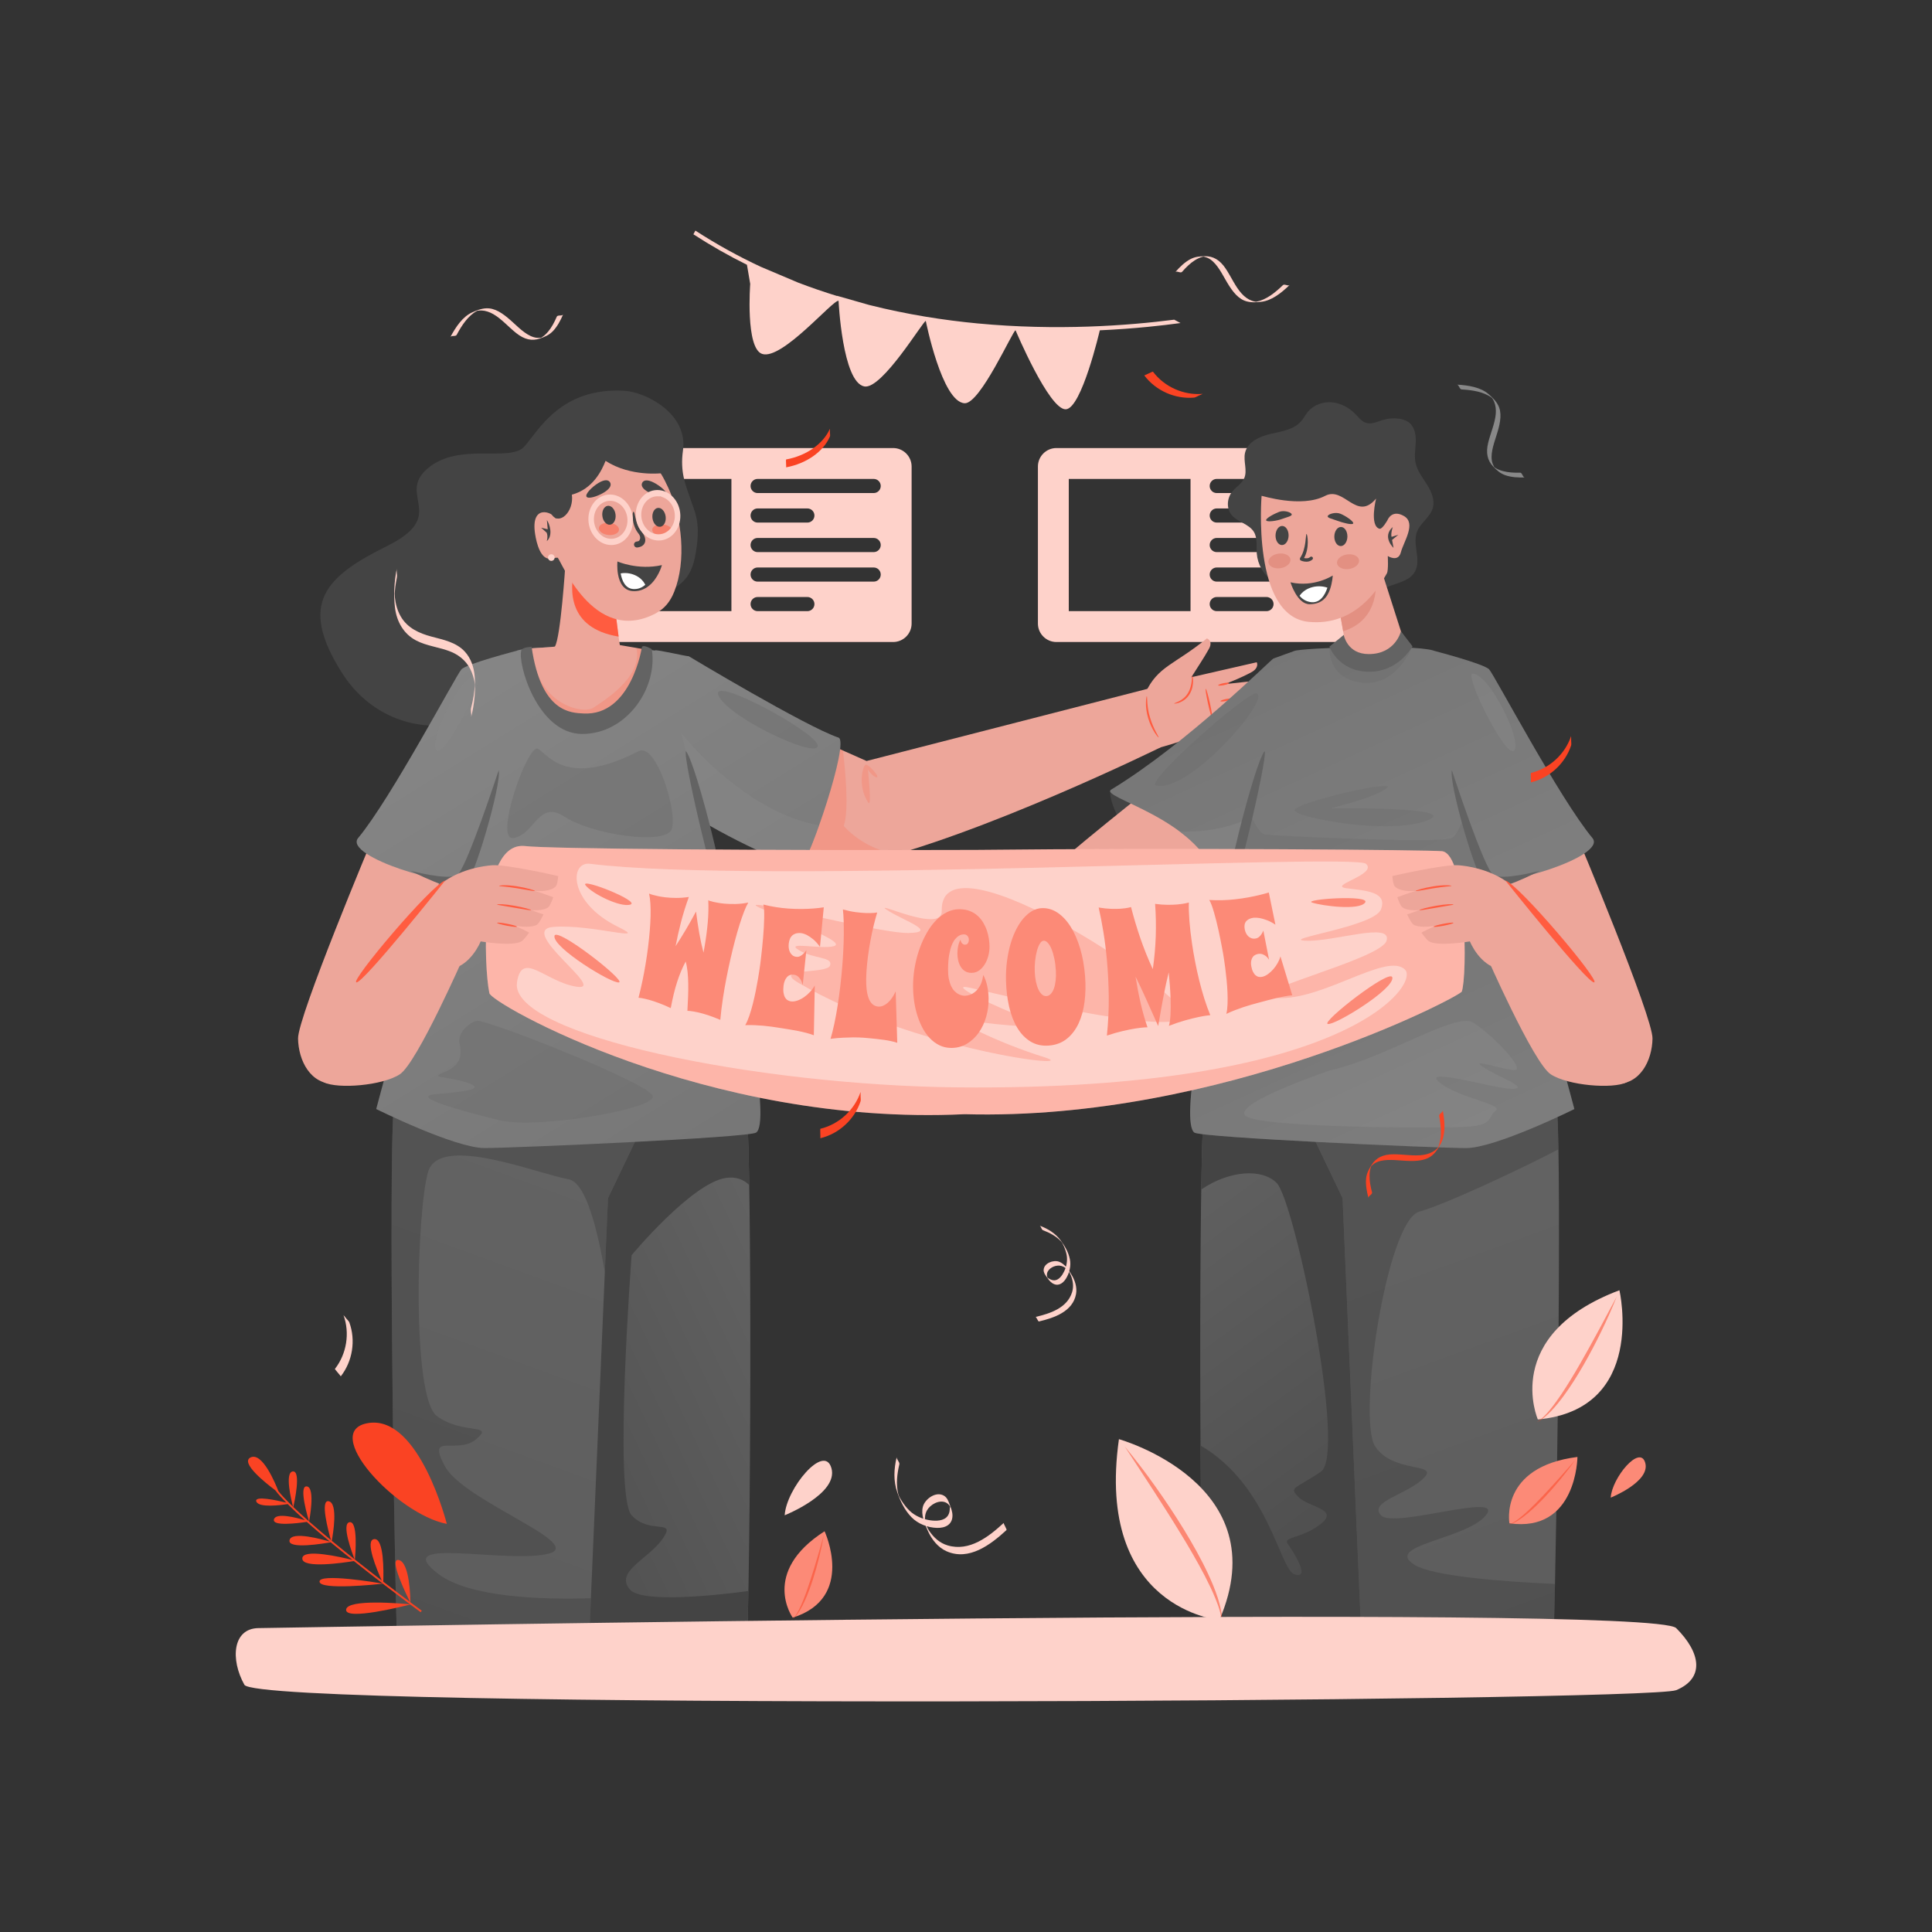 <svg xmlns="http://www.w3.org/2000/svg" enable-background="new 0 0 3000 3000" viewBox="0 0 3000 3000" id="Welcomebanner"><rect x="0" y="0" width="3000" height="3000" fill="#333333" stroke="none"/><g fill="#2c2c2c" class="color000000 svgShape"><path fill="#fed2ca" d="M1386.799 695.725H927.506c-15.883 0-28.758 12.875-28.758 28.759v243.682c0 15.883 12.875 28.758 28.758 28.758h459.292c15.884 0 28.759-12.875 28.759-28.758V724.484C1415.558 708.6 1402.683 695.725 1386.799 695.725zM1135.736 948.992H946.68V743.658h189.057V948.992zM1253.665 948.992h-77.211c-6.066 0-10.984-4.918-10.984-10.984 0-6.066 4.917-10.984 10.984-10.984h77.211c6.066 0 10.986 4.918 10.986 10.984C1264.651 944.074 1259.732 948.992 1253.665 948.992zM1356.644 903.151l-180.19-.001c-6.066 0-10.984-4.918-10.984-10.984s4.917-10.984 10.984-10.984h180.19c6.066 0 10.984 4.918 10.984 10.984S1362.71 903.151 1356.644 903.151zM1356.644 857.309h-180.19c-6.066 0-10.984-4.917-10.984-10.984 0-6.067 4.917-10.985 10.984-10.985h180.19c6.066 0 10.984 4.918 10.984 10.985C1367.627 852.392 1362.71 857.309 1356.644 857.309zM1165.47 800.484c0-6.066 4.917-10.985 10.984-10.985h77.211c6.066 0 10.986 4.919 10.986 10.985s-4.919 10.984-10.986 10.984h-77.211C1170.388 811.468 1165.47 806.55 1165.47 800.484zM1356.644 765.627h-180.19c-6.066 0-10.984-4.918-10.984-10.984 0-6.066 4.917-10.984 10.984-10.984h180.19c6.066 0 10.984 4.918 10.984 10.984C1367.627 760.709 1362.71 765.627 1356.644 765.627zM2099.716 695.725h-459.292c-15.883 0-28.758 12.875-28.758 28.759v243.682c0 15.883 12.875 28.758 28.758 28.758h459.292c15.884 0 28.759-12.875 28.759-28.758V724.484C2128.476 708.6 2115.6 695.725 2099.716 695.725zM1848.654 948.992h-189.057V743.658h189.057V948.992zM1966.583 948.992h-77.211c-6.066 0-10.984-4.918-10.984-10.984 0-6.066 4.917-10.984 10.984-10.984h77.211c6.066 0 10.986 4.918 10.986 10.984C1977.568 944.074 1972.649 948.992 1966.583 948.992zM2069.561 903.151l-180.19-.001c-6.066 0-10.984-4.918-10.984-10.984s4.917-10.984 10.984-10.984h180.19c6.066 0 10.984 4.918 10.984 10.984S2075.628 903.151 2069.561 903.151zM2069.561 857.309h-180.19c-6.066 0-10.984-4.917-10.984-10.984 0-6.067 4.917-10.985 10.984-10.985h180.19c6.066 0 10.984 4.918 10.984 10.985C2080.545 852.392 2075.628 857.309 2069.561 857.309zM1878.388 800.484c0-6.066 4.917-10.985 10.984-10.985h77.211c6.066 0 10.986 4.919 10.986 10.985s-4.919 10.984-10.986 10.984h-77.211C1883.305 811.468 1878.388 806.55 1878.388 800.484zM2069.561 765.627h-180.19c-6.066 0-10.984-4.918-10.984-10.984 0-6.066 4.917-10.984 10.984-10.984h180.19c6.066 0 10.984 4.918 10.984 10.984C2080.545 760.709 2075.628 765.627 2069.561 765.627z" class="colorfef0ca svgShape"></path></g><g fill="#2c2c2c" class="color000000 svgShape"><path fill="#444444" d="M600.973,847.891c96.385-47.802,14.17-78.646,63.044-120.462c48.891-41.753,127.806-8.761,150.267-34.143
		c22.461-25.383,56.719-92.195,155.44-86.467c32.384,1.879,98.903,34.969,90.778,92.696c-4.711,33.464,4.343,53.692,9.5,69.321
		c9.029,27.554,19.812,42.146,9.052,96.597c-16.894,85.364-108.055,37.705-170.542,118.286
		c-68.728,88.741-139.934,131.262-203.271,140.969c-74.448,11.431-138.159-22.578-174.578-80.344
		C463.25,937.288,504.529,895.701,600.973,847.891z" class="color123a76 svgShape"></path><g fill="#2c2c2c" class="color000000 svgShape"><path fill="#eda69a" d="M1149.709,1288.071l61.28-166.143l134.596,59.75l436.721-112.204l19.801,91.022
			c0,0-280.098,137.748-461.751,179.578C1293.417,1350.882,1149.709,1288.071,1149.709,1288.071z" class="coloreda49a svgShape"></path><path fill="#ff5c40" d="M1394.396,1325.688c-18.649,5.612-36.856,10.434-54.052,14.359
			c-46.934,10.786-190.67-51.97-190.67-51.97l61.284-166.107l97.928,43.417c3.138,25.6,10.102,92.666,1.225,117.092
			C1310.111,1282.478,1342.446,1321.016,1394.396,1325.688z" opacity=".2" class="colord8776a svgShape"></path><path fill="#ff5c40" d="M1348.352,1246.387c-17.399-25.655-8.503-58.921-3.723-59.079
			c4.781-0.159,22.56,20.115,16.551,19.645c-6.009-0.47-13.518-11.969-13.518-11.969S1354.18,1254.98,1348.352,1246.387z" opacity=".2" class="colord8776a svgShape"></path><g fill="#2c2c2c" class="color000000 svgShape"><path fill="#eda69a" d="M1874.156,991.277c6.151,2.901,7.128,8.959,3.219,16.028c-8.325,15.059-18.123,29.191-27.486,44.281
				c32.96-7.779,68.604-15.462,101.563-23.241c1.849,3.993,0.072,8.373-2.374,11.044c-2.446,2.67-5.71,4.423-8.933,6.073
				c-12.633,6.466-25.674,12.132-39.021,16.955c23.602-2.446,40.486-4.76,62.759-6.142c0.785,3.342-0.494,8.26-3.132,10.457
				c-2.639,2.197-8.667,4.246-11.92,5.343c-14.779,4.984-26.864,9.059-41.643,14.042c16.482-0.588,33.777,0.549,50.259-0.04
				c1.189,2.376-0.227,6.885-2.065,8.804c-1.838,1.919-4.321,3.135-6.853,3.94c-12.863,4.087-30.217,7.7-40.623,10.55
				c11.092,0.703,22.515,2.588,33.606,3.29c0.732,10.439-12.596,8.411-20.667,10.929c-33.502,10.455-68.62,21.575-102.122,32.029
				c0,0-25.312,7.825-44.886,12.118c-0.246-1.097-21.754-77.232-24.039-83.517c9.315-2.63,28.871-8.561,28.871-8.561
				C1798.253,1034.139,1822.592,1033.103,1874.156,991.277z" class="coloreda49a svgShape"></path><path fill="#ff5c40" d="M1891.61 1064.103c.168.826 4.136.713 8.862-.251 4.725-.964 8.419-2.416 8.251-3.242-.169-.826-4.136-.714-8.862.251C1895.136 1061.825 1891.441 1063.277 1891.61 1064.103zM1895.156 1088.757c.169.827 4.136.714 8.862-.25 4.725-.964 8.419-2.416 8.251-3.242-.169-.826-4.136-.714-8.862.251C1898.682 1086.48 1894.988 1087.931 1895.156 1088.757zM1896.544 1112.073c.168.826 4.136.713 8.862-.251 4.726-.964 8.42-2.416 8.251-3.242-.168-.827-4.136-.714-8.862.25C1900.069 1109.795 1896.375 1111.247 1896.544 1112.073zM1882.248 1114.782c.823-.182-.739-10.444-3.489-22.922-2.749-12.478-5.646-22.446-6.47-22.264-.823.182.739 10.443 3.489 22.922C1878.527 1104.995 1881.424 1114.964 1882.248 1114.782zM1823.24 1092.485c.045.206.855.18 2.31-.051 1.436-.287 3.609-.491 6.039-1.601 4.978-1.701 11.599-6.063 15.781-13.262 4.289-7.12 5.156-14.722 5.265-19.922-.005-5.286-.876-8.474-1.284-8.407-.423.056-.334 3.24-.871 8.282-.643 4.972-1.818 12.021-5.738 18.492-3.809 6.538-9.513 10.719-14.028 12.843-2.171 1.299-4.179 1.801-5.477 2.428C1823.919 1091.86 1823.196 1092.278 1823.24 1092.485zM1780.745 1081.071c-.21-.02-.459.914-.733 2.635-.271 1.721-.639 4.23-.609 7.353-.166 6.23.703 14.939 3.47 24.085 5.417 18.473 15.719 30.626 16.317 30.007.702-.456-8.168-13.015-13.391-30.879C1780.229 1096.469 1781.784 1081.11 1780.745 1081.071z" class="colord8776a svgShape"></path></g><linearGradient id="a" x1="908.209" x2="1679.832" y1="764.784" y2="2005.24" gradientUnits="userSpaceOnUse"><stop offset="0" stop-color="#888888" class="stopColor1c8ef4 svgShape"></stop><stop offset="1" stop-color="#6e6e6e" class="stopColor00cfdd svgShape"></stop></linearGradient><path fill="url(#a)" d="M1069.464,1018.979c0,0,181.914,109.318,232.593,126.378c17.7,5.958-45.95,193.638-58.556,199.201
			c-12.607,5.563-148.514-60.893-180.432-88.041c-31.918-27.147-69.788-108.779-73.448-130.657
			c-3.109-18.579,5.058-95.529,27.527-116.081C1022.713,1009.017,1065.222,1019.147,1069.464,1018.979z"></path><path fill="#6e6e6e" d="M1116.587,1081.944c-21.499-38.877,156.657,57.39,153.177,76.619
			C1266.285,1177.793,1135.306,1115.794,1116.587,1081.944z" opacity=".5" class="color00cfdd svgShape"></path><path fill="#888888" d="M1271.942,1281.481c-11.971,33.734-23.727,61.059-28.415,63.115
			c-12.645,5.551-148.579-60.906-180.441-88.091c-31.977-27.163-69.779-108.795-73.51-130.627
			c-3.403-20.713-1.94-46.649,24.325-55.692C1047.403,1144.6,1161.857,1263.032,1271.942,1281.481z" opacity=".5" class="color1c8ef4 svgShape"></path></g><g fill="#2c2c2c" class="color000000 svgShape"><g fill="#2c2c2c" class="color000000 svgShape"><linearGradient id="b" x1="1787.436" x2="2387.257" y1="1769.518" y2="2589.6" gradientUnits="userSpaceOnUse"><stop offset="0" stop-color="#636363" class="stopColor235da3 svgShape"></stop><stop offset="1" stop-color="#444444" class="stopColor123a76 svgShape"></stop></linearGradient><path fill="url(#b)" d="M2226.044,1841.828
				c-24.875,36.411-37.555,619.461-40.943,718.534h-316.272c-7.304-236.781-6.902-827.77,1.99-845.128
				c8.786-17.359,334.162-34.719,348.874-34.295C2232.29,1724.019,2250.917,1805.415,2226.044,1841.828z"></path><path fill="#444444" d="M2226.014,1841.8c-24.844,36.448-37.497,619.488-40.906,718.541h-316.299
				c-2.36-77.944-3.933-194.237-4.72-315.841c106.526,62.211,123.045,193.123,146.185,200.268
				c25.895,8.063-2.228-35.53-10.487-47.33c-8.325-11.8,22.026-7.866,51.197-31.138c29.237-23.272-19.339-25.894-34.613-41.627
				c-15.34-15.733-6.359-11.8,34.613-39.333c41.036-27.533-40.972-420.859-68.504-448.391
				c-22.944-22.944-73.093-19.732-117.21,10.095c1.179-75.977,3.08-126.913,5.571-131.83c8.785-17.372,334.131-34.678,348.88-34.285
				C2232.308,1723.999,2250.924,1805.417,2226.014,1841.8z" class="color123a76 svgShape"></path><linearGradient id="c" x1="2990.096" x2="4409.613" y1="1791.233" y2="5674.51" gradientTransform="translate(-851.277)" gradientUnits="userSpaceOnUse"><stop offset="0" stop-color="#636363" class="stopColor235da3 svgShape"></stop><stop offset="1" stop-color="#444444" class="stopColor123a76 svgShape"></stop></linearGradient><path fill="url(#c)" d="M2114.625,2560.385h297.375
				c7.284-236.789,13.187-827.853,4.367-845.164c-25.165-49.401-416.597-32.308-416.597-32.308l84.973,177.584L2114.625,2560.385z"></path><path fill="#444444" d="M2197.301,2430.346c27.271,16.389,128.29,25.435,217.247,29.172
				c-0.787,37.825-1.704,71.979-2.557,100.888h-297.354l-29.893-699.923l-84.958-177.587c0,0,391.424-17.11,416.597,32.318
				c1.704,3.409,2.885,28.91,3.539,69.488c-62.865,32.712-177.979,86.401-215.739,96.562
				c-51.132,13.701-96.823,321.937-68.832,364.744c28.057,42.807,101.15,24.124,74.928,49.69s-84.958,35.792-65.948,57.229
				c19.076,21.436,193.254-37.628,162.968,0C2276.949,2390.555,2145.71,2399.405,2197.301,2430.346z" opacity=".5" class="color123a76 svgShape"></path></g><path fill="#444444" d="M1723.792,1227.968c-1.237,15.241,14.202,61.243,61.001,98.409c46.8,37.165,103.858,37.15,103.858,37.15
			s5.44-64.93-40.613-108.865C1801.986,1210.727,1743.893,1240.402,1723.792,1227.968z" class="color123a76 svgShape"></path><path fill="#eda69a" d="M1775.72,1231.889c0,0-179.796,142.16-174.782,150.755c5.014,8.596,8.925,11.01,49.755,26.032
			c40.831,15.021,138.967,14.617,138.967,14.617l111.991-76.242C1901.651,1347.051,1897.476,1209.682,1775.72,1231.889z" class="coloreda49a svgShape"></path><linearGradient id="d" x1="3133.793" x2="2497.699" y1="2025.727" y2="638.93" gradientTransform="translate(-851.277)" gradientUnits="userSpaceOnUse"><stop offset="0" stop-color="#888888" class="stopColor1c8ef4 svgShape"></stop><stop offset="1" stop-color="#6e6e6e" class="stopColor00cfdd svgShape"></stop></linearGradient><path fill="url(#d)" d="M2010.212,1010.715
			c0,0-29.294,10.409-32.876,11.842c-3.582,1.432-133.784,131.819-251.758,203.451c-19.88,12.071,132.133,42.964,163.073,137.518
			c52.152-22.922,107.951-66.14,121.635-113.895C2023.971,1201.877,2010.212,1010.715,2010.212,1010.715z"></path><path fill="#6e6e6e" d="M1950.503,1076.772c27.166,2.845-102.465,155.117-155.396,142.983
			C1776.469,1215.482,1934.889,1075.136,1950.503,1076.772z" opacity=".5" class="color00cfdd svgShape"></path><path fill="#888888" d="M2014.972,1215.565c-0.892,14.265-2.42,26.107-4.711,34.002
			c-13.626,47.754-69.404,91.052-121.616,113.975c-9.806-30.182-31.964-53.867-56.924-72.46
			C1885.843,1293.12,1956.011,1279.748,2014.972,1215.565z" opacity=".5" class="color1c8ef4 svgShape"></path><linearGradient id="e" x1="3176.596" x2="2540.5" y1="2006.096" y2="619.294" gradientTransform="translate(-851.277)" gradientUnits="userSpaceOnUse"><stop offset="0" stop-color="#888888" class="stopColor1c8ef4 svgShape"></stop><stop offset="1" stop-color="#6e6e6e" class="stopColor00cfdd svgShape"></stop></linearGradient><path fill="url(#e)" d="M1854.552,1758.623
			c10.23,7.878,375.761,24.076,421.884,24.061c46.123-0.015,168.213-60.569,168.213-60.569s-166.042-624.987-218.745-711.992
			c-35.27-10.299-203.936-4.017-215.693,0.593C1998.456,1015.324,1811.143,1725.198,1854.552,1758.623z"></path><path fill="#636363" d="M2294.979,1197.744c-11.395,42.814-28.569,98.651-41.104,103.779
			c-20.675,8.384-273.08-3.419-289.766-5.779c-7.732-1.058-16.93-17.988-24.582-36.057
			c-52.744,209.591-111.266,478.683-84.976,498.95c10.256,7.895,375.8,24.093,421.871,24.012c46.15,0,168.242-60.558,168.242-60.558
			S2362.13,1411.569,2294.979,1197.744z M2350.49,1690.753c-23.604,1.953-144.476-35.243-116.069-10.662
			c28.408,24.5,101.175,34.593,88.151,44.686c-13.023,10.093-3.011,21.976-43.302,24.744c-40.29,2.686-332.986,2.361-346.416-18.07
			c-13.43-20.43,133.977-69.836,133.977-69.836c83.348-18.314,193.232-89.779,219.766-74.232
			c26.616,15.628,86.44,76.023,63.894,74.232c-22.627-1.872-69.347-19.291-47.372-4.639
			C2325.096,1671.626,2374.014,1688.718,2350.49,1690.753z" opacity=".2" class="color235da3 svgShape"></path><path fill="#636363" d="M2217.498,1273.535c-58.924,23.982-203.894-3.549-207.159-15.115
			c-3.265-11.567,166.11-50.409,142.532-33.989c-23.579,16.42-88.683,30.819-85.968,30.637
			C2069.62,1254.886,2268.667,1252.709,2217.498,1273.535z" opacity=".2" class="color235da3 svgShape"></path><path fill="#eda69a" d="M2450.075,1301.235c0,0,116.567,277.689,115.938,311.473c-0.63,33.785-18.99,71.768-57.968,70.412
			c-38.978-1.357-89.23-17.635-89.23-17.635l-103.409-352.441L2450.075,1301.235z" class="coloreda49a svgShape"></path><linearGradient id="f" x1="3487.949" x2="2851.854" y1="1863.288" y2="476.488" gradientTransform="translate(-851.277)" gradientUnits="userSpaceOnUse"><stop offset="0" stop-color="#888888" class="stopColor1c8ef4 svgShape"></stop><stop offset="1" stop-color="#6e6e6e" class="stopColor00cfdd svgShape"></stop></linearGradient><path fill="url(#f)" d="M2225.904,1010.364
			c0,0,78.341,20.252,86.48,29.07c8.139,8.818,109.507,200.885,160.309,261.802c24.131,28.935-147.675,80.02-159.506,61.194
			c-6.719-10.69-45.474-99.823-67.758-194.692C2228.472,1095.538,2225.904,1010.364,2225.904,1010.364z"></path><path fill="#888888" d="M2287.198,1045.951c27.166,2.845,76.521,104.89,64.018,119.357
			C2338.713,1179.776,2271.584,1044.316,2287.198,1045.951z" opacity=".5" class="color1c8ef4 svgShape"></path><path fill="#636363" d="M2254.46 1196.05c0 0 50.391 154.158 64.572 162.806 14.181 8.647 73.026-6.911 72.036-6.649-.99.262-67.878 36.046-83.25 24.963C2292.446 1366.088 2249.579 1216.155 2254.46 1196.05zM1963.622 1166.39c6.367 6.671-53.081 257.385-61.139 245.292C1894.425 1399.588 1947.097 1187.133 1963.622 1166.39z" class="color235da3 svgShape"></path><g fill="#2c2c2c" class="color000000 svgShape"><path fill="#636363" d="M2064.364,1006.188c0,0-3.446,47.533,50.122,53.869
				c53.568,6.337,77.608-53.869,77.608-53.869H2064.364z" opacity=".2" class="color235da3 svgShape"></path><path fill="#444444" d="M2224.752,789.123c3.674-12.433-2.02-25.655-8.911-36.637c-6.891-10.983-15.304-21.56-17.856-34.272
				c-2.11-10.507,0.04-21.337,0.409-32.049c0.368-10.71-1.609-22.531-9.781-29.467c-4.506-3.823-10.386-5.673-16.234-6.522
				c-8.298-1.204-16.86-0.557-24.883,1.882c-8.52,2.589-17.286,7.22-25.835,4.728c-7.088-2.066-11.844-8.464-16.984-13.766
				c-9.686-9.99-22.663-17.116-36.526-18.315c-13.864-1.196-28.477,4.01-37.326,14.748c-3.791,4.601-6.471,10.048-10.37,14.558
				c-11.409,13.196-30.413,15.833-47.415,19.736c-17.003,3.902-35.951,12.47-39.786,29.488c-2.93,12.999,4.141,27.404-1.328,39.553
				c-3.834,8.519-12.797,13.412-18.638,20.703c-8.018,10.004-9.176,25.531-1.271,35.625c9.135,11.663,27.219,14.086,34.938,26.73
				c5.989,9.808,3.667,22.286,4.566,33.742c1.315,16.733,10.365,32.702,24.046,42.427l-4.059-4.083
				c23.61,18.761,51.553,32.032,81.013,38.477c14.621,3.199,29.929,4.719,44.51,1.335c20.908-4.853,38.285-19.211,58.343-26.852
				c15.257-5.815,33.779-9.048,41.741-23.303c10.204-18.27-4.205-42.13,3.136-61.726
				C2205.452,811.978,2220.549,803.342,2224.752,789.123z" class="color123a76 svgShape"></path><path fill="#eda69a" d="M2179.051,991.677l-43.807-136.966l-58.664,74.221l11.201,63.68
				c-12.448,3.349-7.487,41.012,35.309,41.012C2184.521,1033.624,2185.101,992.019,2179.051,991.677z" class="coloreda49a svgShape"></path><path fill="#636363" d="M2086.621,985.883l-22.257,18.185c0,0,13.259,37.941,60.195,38.977
				c46.937,1.035,68.818-39.401,68.818-39.401l-17.993-23.428c0,0-8.262,35.455-49.994,35.455
				C2091.568,1015.67,2086.621,985.883,2086.621,985.883z" class="color235da3 svgShape"></path><path fill="#e39082" d="M2085.61,980.215l-9-51.261l31.536-39.881l27.733,9.693
				C2135.879,898.765,2145.738,961.44,2085.61,980.215z" class="colore38e82 svgShape"></path><path fill="#eda69a" d="M2175.291,857.538c-4.151,16.267-20.351,5.854-20.351,5.854s1.269,22.034-1.391,26.89
				c-12.174,22.229-48.483,82.384-121.382,75.345c-88.823-8.576-73.168-195.684-73.168-195.684c0-0.613,61.393,19.467,98.693,0
				c29.676-15.519,48.714,40.624,79.071,4.243c0,0-10.553,42.19,5.22,46.835c4.34,1.278,12.413-13.17,12.413-13.17
				c0.612-1.499,7.351-17.152,25.796-6.467C2199.522,812.684,2179.511,841.203,2175.291,857.538z" class="coloreda49a svgShape"></path><path fill="#444444" d="M2162.701,818.281c0,0-3.52,10.568-1.853,15.385l10.56-3.335l-9.818,8.078l2.269,12.299
				C2163.858,850.708,2145.472,833.647,2162.701,818.281z" class="color123a76 svgShape"></path><g fill="#2c2c2c" class="color000000 svgShape"><path fill="#e39082" d="M2110.292 869.658c.941 6.234-5.942 12.44-15.372 13.863-9.43 1.422-17.837-2.478-18.778-8.712-.94-6.234 5.943-12.44 15.373-13.862C2100.945 859.525 2109.352 863.425 2110.292 869.658zM2003.762 868.397c.94 6.233-5.943 12.44-15.373 13.862-9.43 1.423-17.837-2.477-18.777-8.711-.94-6.234 5.943-12.44 15.373-13.862C1994.415 858.263 2002.822 862.164 2003.762 868.397z" class="colore38e82 svgShape"></path><path fill="#444444" d="M2000.93 831.701c-.142 8.189-4.799 14.748-10.401 14.651-5.603-.097-10.029-6.814-9.887-15.003.142-8.188 4.798-14.748 10.401-14.651C1996.645 816.796 2001.072 823.512 2000.93 831.701zM2092.234 833.285c-.142 8.188-4.799 14.748-10.402 14.651-5.603-.098-10.03-6.815-9.888-15.003.142-8.189 4.799-14.748 10.402-14.651C2087.948 818.379 2092.375 825.096 2092.234 833.285zM2038.078 865.169c-.966-1.088-2.629-1.189-3.71-.218-2.848 2.526-6.846 2.194-9.475 1.577 8.892-15.488 5.29-37.519 3.832-37.339-1.443.169-.118 22.705-9.8 37.014-.328.486-.427 1.042-.403 1.585-.117 1.093.429 2.184 1.486 2.667.257.115 3.987 1.78 8.47 1.78 3.063 0 6.481-.776 9.381-3.356C2038.945 867.916 2039.043 866.254 2038.078 865.169z" class="color123a76 svgShape"></path><g fill="#2c2c2c" class="color000000 svgShape"><path fill="#444444" d="M2069.477,893.657c0,0-0.494,10.51-4.201,21.253c-4.478,13.092-13.167,23.232-31.684,23.314
						c-19.441,0.086-29.744-34-29.744-34C2040.662,912.642,2069.477,893.657,2069.477,893.657z" class="color123a76 svgShape"></path><path fill="#ffffff" d="M2017.914,925.193c4.176,4.802,9.531,8.5,16.722,9.673c14.737,2.454,22.511-10.223,26.583-22.33
						C2046.824,907.508,2027.53,911.181,2017.914,925.193z" class="colorffffff svgShape"></path></g><g fill="#2c2c2c" class="color000000 svgShape"><path fill="#444444" d="M1966.096,808.015c1.158,3.063,16.703,0.794,24.388-2.11c7.684-2.907,16.394-4.428,15.236-7.494
						c-1.158-3.064-11.747-6.509-19.43-3.604C1978.604,797.714,1964.938,804.949,1966.096,808.015z" class="color123a76 svgShape"></path></g><g fill="#2c2c2c" class="color000000 svgShape"><path fill="#444444" d="M2101.252,812.733c-1.158,3.063-16.636-1.089-24.321-3.994c-7.684-2.907-16.394-4.428-15.236-7.494
						c1.158-3.064,11.747-6.509,19.43-3.604C2088.811,800.548,2102.41,809.667,2101.252,812.733z" class="color123a76 svgShape"></path></g></g></g></g><g fill="#2c2c2c" class="color000000 svgShape"><linearGradient id="g" x1="1256.855" x2="474.135" y1="1990.66" y2="2364.321" gradientUnits="userSpaceOnUse"><stop offset="0" stop-color="#636363" class="stopColor235da3 svgShape"></stop><stop offset="1" stop-color="#444444" class="stopColor123a76 svgShape"></stop></linearGradient><path fill="url(#g)" d="M802.777,1841.828
			c24.875,36.411,37.555,619.461,40.943,718.534h316.273c7.305-236.781,6.902-827.77-1.99-845.128
			c-8.786-17.359-334.162-34.719-348.874-34.295C796.531,1724.019,777.904,1805.415,802.777,1841.828z"></path><path fill="#444444" d="M1162.068,2470.531c-0.59,33.433-1.311,63.719-2.098,89.809H843.736
			c-3.409-99.052-16.061-682.092-40.971-718.541c-24.845-36.383-6.228-117.801,6.359-160.87
			c14.75-0.393,340.096,16.913,348.879,34.285c2.426,4.786,4.262,52.837,5.442,124.947c-8.522-8.391-20.387-13.439-36.251-11.079
			c-53.296,7.866-146.448,119.964-146.448,119.964s-28.188,373.135,0,403.88c28.254,30.745,70.34,4.523,48.314,36.317
			c-22.026,31.794-74.601,50.739-51.264,78.665C996.477,2490.198,1115.524,2476.759,1162.068,2470.531z" class="color123a76 svgShape"></path><linearGradient id="h" x1="3147.702" x2="4567.219" y1="1791.233" y2="5674.51" gradientTransform="matrix(-1 0 0 1 4037.704 0)" gradientUnits="userSpaceOnUse"><stop offset="0" stop-color="#636363" class="stopColor235da3 svgShape"></stop><stop offset="1" stop-color="#444444" class="stopColor123a76 svgShape"></stop></linearGradient><path fill="url(#h)" d="M914.196,2560.385H616.822
			c-7.284-236.789-13.187-827.853-4.367-845.164c25.164-49.401,416.596-32.308,416.596-32.308l-84.973,177.584L914.196,2560.385z"></path><path fill="#444444" d="M1029.058,1682.896L944.1,1860.483l-4.917,114.917
			c-10.752-61.949-28.648-139.631-56.704-144.351c-46.544-7.866-199.745-70.799-217.575-11.8
			c-17.765,58.999-26.091,350.06,13.439,379.559c39.595,29.5,90.727,10.882,61.228,35.924
			c-29.499,25.042-78.73-12.324-48.248,42.741c30.548,55.066,227.211,122.521,156.413,136.025
			c-70.799,13.438-242.944-28.057-167.688,30.089c48.051,37.104,161.656,40.513,237.503,38.153l-3.343,78.665H616.853
			c-7.342-236.782-13.242-827.885-4.392-845.192C637.633,1665.787,1029.058,1682.896,1029.058,1682.896z" opacity=".5" class="color123a76 svgShape"></path></g><path fill="#eda69a" d="M578.746,1301.235c0,0-116.567,277.689-115.937,311.473c0.63,33.785,18.99,71.768,57.968,70.412
		c38.978-1.357,89.23-17.635,89.23-17.635l103.409-352.441L578.746,1301.235z" class="coloreda49a svgShape"></path><linearGradient id="i" x1="565.121" x2="1336.744" y1="978.201" y2="2218.656" gradientUnits="userSpaceOnUse"><stop offset="0" stop-color="#888888" class="stopColor1c8ef4 svgShape"></stop><stop offset="1" stop-color="#6e6e6e" class="stopColor00cfdd svgShape"></stop></linearGradient><path fill="url(#i)" d="M802.917,1010.364
		c0,0-78.341,20.252-86.481,29.07c-8.139,8.818-109.506,200.885-160.309,261.802c-24.131,28.935,147.675,80.02,159.506,61.194
		C727.464,1343.604,802.917,1010.364,802.917,1010.364z"></path><path fill="#888888" d="M741.623,1045.951c-27.166,2.845-76.521,104.89-64.018,119.357
		C690.108,1179.776,757.237,1044.316,741.623,1045.951z" opacity=".5" class="color1c8ef4 svgShape"></path><linearGradient id="j" x1="561.44" x2="1333.065" y1="980.49" y2="2220.948" gradientUnits="userSpaceOnUse"><stop offset="0" stop-color="#888888" class="stopColor1c8ef4 svgShape"></stop><stop offset="1" stop-color="#6e6e6e" class="stopColor00cfdd svgShape"></stop></linearGradient><path fill="url(#j)" d="M1174.269,1758.623
		c-10.23,7.878-375.761,24.076-421.884,24.061c-46.123-0.015-168.213-60.569-168.213-60.569s166.042-624.987,218.745-711.992
		c35.27-10.299,203.936-4.017,215.693,0.593C1030.365,1015.324,1217.679,1725.198,1174.269,1758.623z"></path><path fill="#6e6e6e" d="M743.965 1585.186c44.332 10.116 257.882 95.638 269.365 115.783 11.483 20.146-178.668 53.11-238.345 38.459-59.676-14.651-139.068-36.628-99.372-40.29 39.696-3.663 83.649-7.326 48.853-18.314-34.797-10.989-58.926-5.921-33.126-16.696 25.8-10.775 25.676-27.665 22.075-44.859C709.814 1602.074 734.161 1582.949 743.965 1585.186zM991.673 1166.39c-110.702 57.008-140.196 6.284-156.06-3.657-15.864-9.942-70.654 146.044-37.361 138.502 33.293-7.542 38.174-59.601 78.845-32.758 40.671 26.843 156.177 44.902 165.938 19.198S1018.997 1152.319 991.673 1166.39z" opacity=".5" class="color00cfdd svgShape"></path><path fill="#636363" d="M1065.199 1166.39c-6.367 6.671 53.081 257.385 61.139 245.292C1134.396 1399.588 1081.724 1187.133 1065.199 1166.39zM774.361 1196.05c0 0-50.391 154.158-64.572 162.806-14.181 8.647-73.026-6.911-72.036-6.649.99.262 67.878 36.046 83.25 24.963C736.376 1366.088 779.242 1216.155 774.361 1196.05z" class="color235da3 svgShape"></path><g fill="#2c2c2c" class="color000000 svgShape"><g fill="#2c2c2c" class="color000000 svgShape"><path fill="#eda69a" d="M999.906,1008.186c0,0-26.52-4.766-37.386-6.512c-0.981-2.523-12.778-98.868-12.778-98.868
				l-71.929-24.613c0,0-7.254,111.775-16.146,125.711c-0.496,0.771-43.39,3.21-43.39,3.21
				c-9.679,34.556,34.208,106.981,100.493,111.221C979.229,1108.862,999.934,1036.087,999.906,1008.186z" class="coloreda49a svgShape"></path><path fill="#ff5c40" d="M960.571,988.507c-3.594-26.953-10.782-85.654-10.782-85.654l-57.901-19.866
				C884.701,915.233,881.106,975.429,960.571,988.507z" class="colord8776a svgShape"></path><path fill="#ff5c40" d="M918.747,1118.336c-66.235-4.286-112.29-75.606-102.56-110.155
				c0,0,4.018-0.359,9.731-0.805c6.169,87.088,79.578,102.28,95.465,91.568c14.108-9.639,77.723-47.425,66.818-92.818
				c6.609,1.164,11.699,2.054,11.699,2.054C1000.739,1040.39,975.166,1110.175,918.747,1118.336z" opacity=".2" class="colord8776a svgShape"></path><g fill="#2c2c2c" class="color000000 svgShape"><path fill="#eda69a" d="M1017.623,952.739c-96.972,50.51-148.01-86.529-151.838-86.747c-3.829-0.217-7.545,1.289-11.368,1.587
					c-14.831,1.161-21.253-23.641-23.516-38.345c-7.277-47.288,27.042-34.582,32.206-23.896
					c5.632,0.121-21.437-88.231,91.052-105.234c55.334,0.17,70.253,28.742,83.327,56.849
					c21.711,46.669,28.601,114.174,9.412,161.934C1040.848,933.95,1032.146,945.174,1017.623,952.739z" class="coloreda49a svgShape"></path><path fill="#fed2ca" d="M861.202,866.562c-0.427,2.823-3.063,4.765-5.88,4.338c-2.83-0.427-4.772-3.063-4.345-5.886
					c0.434-2.816,3.063-4.758,5.886-4.338C859.687,861.11,861.628,863.739,861.202,866.562z" class="colorfef0ca svgShape"></path><g fill="#2c2c2c" class="color000000 svgShape"><path fill="#444444" d="M1027.829,877.479c0,0-5.703,21.323-21.172,32.929c-5.682,4.298-12.503,7.33-20.929,7.564
						c-17.287,0.553-23.714-13.214-26.035-25.929c-1.936-10.437-0.935-20.215-0.935-20.215S990.462,885.895,1027.829,877.479z" class="color123a76 svgShape"></path><path fill="#ffffff" d="M1002.016,908.108c-4.523,3.857-9.983,6.531-16.787,6.616c-13.953,0.224-19.376-12.564-21.459-24.312
						C977.764,887.765,995.076,893.832,1002.016,908.108z" class="colorffffff svgShape"></path></g><path fill="#444444" d="M849.212 807.535l1.277 14.341-10.144-2.402 8.506 7.659c2.534 5.762.156 13.178.156 13.178C859.212 831.376 853.483 813.578 849.212 807.535zM1028.413 734.715c0 0-48.551 6.39-88.115-19.084-5.856 14.936-19.582 43.647-52.279 52.479 3.536 27.106-20.091 48.136-31.174 30.969-16.695-25.861-12.544-78.657 47.036-103.578C963.461 670.581 1023.384 698.39 1028.413 734.715z" class="color123a76 svgShape"></path><g fill="#2c2c2c" class="color000000 svgShape"><g fill="#2c2c2c" class="color000000 svgShape"><path fill="#444444" d="M910.762,771.276c2.458,4.016,16.956-0.384,27.031-6.551c10.073-6.171,11.91-11.771,9.45-15.789
							c-2.46-4.017-8.285-4.928-18.357,1.24C918.809,756.347,908.302,767.258,910.762,771.276z" class="color123a76 svgShape"></path></g><g fill="#2c2c2c" class="color000000 svgShape"><path fill="#444444" d="M1035.218,769.278c-2.161,4.182-16.939,0.841-27.432-4.583c-10.492-5.428-12.728-10.88-10.565-15.066
							c2.165-4.184,7.909-5.512,18.4-0.088C1026.115,754.968,1037.383,765.091,1035.218,769.278z" class="color123a76 svgShape"></path></g><g fill="#2c2c2c" class="color000000 svgShape"><path fill="#ff5c40" d="M929.988,819.693c-0.532,5.214,6.017,10.145,14.623,11.02
							c8.605,0.875,16.01-2.642,16.539-7.855c0.528-5.212-6.018-10.145-14.624-11.018
							C937.924,810.967,930.519,814.482,929.988,819.693z" opacity=".5" class="colord8776a svgShape"></path></g><g fill="#2c2c2c" class="color000000 svgShape"><path fill="#ff5c40" d="M1012.832,822.121c-0.53,5.214,6.019,10.146,14.624,11.021
							c8.606,0.875,16.011-2.643,16.539-7.854c0.528-5.212-6.018-10.146-14.624-11.018
							C1020.768,813.395,1013.363,816.91,1012.832,822.121z" opacity=".5" class="colord8776a svgShape"></path></g></g><path fill="#444444" d="M988.036 850.056c.526.125 1.084.157 1.653.087 7.5-.953 10.426-4.513 11.56-7.335 2.104-5.236-.111-11.785-6.773-20.022-8.134-10.056-8.186-27.827-10.674-28.142-2.535-.321-3.202 20.422 7.488 33.639 5.122 6.334 1.731 10.122 1.352 11.066-.167.419-1.226 1.225-4.119 1.59-2.541.325-4.34 2.644-4.018 5.185C984.756 848.097 986.209 849.623 988.036 850.056zM1013.151 804.64c1.038 8.083 6.46 14.048 12.109 13.323 5.649-.726 9.386-7.867 8.348-15.951-1.038-8.084-6.459-14.049-12.109-13.323C1015.85 789.415 1012.113 796.556 1013.151 804.64zM935.341 801.409c1.038 8.083 6.46 14.049 12.109 13.323 5.649-.726 9.386-7.867 8.348-15.951-1.038-8.084-6.459-14.049-12.108-13.323C938.04 786.184 934.302 793.326 935.341 801.409z" class="color123a76 svgShape"></path></g></g><path fill="#fed2ca" d="M913.66 807.235c.629 21.63 16.581 39.153 35.701 39.089 19.21-.064 34.141-17.689 33.513-39.319-.629-21.63-16.581-39.153-35.792-39.089C927.963 767.979 913.031 785.605 913.66 807.235zM922.208 807.206c-.474-16.313 10.817-29.51 25.156-29.558 14.431-.048 26.487 13.071 26.961 29.384.475 16.313-10.814 29.6-25.245 29.648C934.741 836.729 922.682 823.52 922.208 807.206zM987.217 800.211c.629 21.63 16.581 39.153 35.7 39.089 19.211-.064 34.142-17.689 33.513-39.319s-16.581-39.153-35.792-39.089C1001.52 760.955 986.589 778.581 987.217 800.211zM995.766 800.182c-.474-16.313 10.817-29.51 25.156-29.558 14.431-.048 26.487 13.071 26.96 29.384.474 16.313-10.814 29.6-25.245 29.648C1008.298 829.705 996.24 816.495 995.766 800.182z" class="colorfef0ca svgShape"></path></g><path fill="#636363" d="M996.848,1004.322c0,0-16.179,107.803-90.959,103.557c-18.698-1.062-65.69-0.626-80.434-103.557
		c0,0-14.268,0.588-15.865,5.271c-6.673,19.557,24.976,130.106,94.428,130.106s117.806-71.829,108.064-131.689
		C1012.081,1008.01,1000.238,1000.717,996.848,1004.322z" class="color235da3 svgShape"></path><g fill="#2c2c2c" class="color000000 svgShape"><path fill="#fed2ca" d="M814.069,1313.658c36.188,4.616,380.554,7.128,700.954,6.1c320.145-3.521,706.217,0.041,724.404,1.988
			c38.238,5.817,39.138,193.733,30.421,217.881c0.323,5.976-369.824,201.444-772.04,190.496
			c-402.728,19.26-738.794-174.175-737.909-188.128C751.386,1502.879,743.484,1307.976,814.069,1313.658z" class="colorfef0ca svgShape"></path><path fill="#fc8a77" d="M2161.983 1517.743c-2.95-14.61-110.623 69.263-100.298 72.244C2072.01 1592.966 2165.594 1535.626 2161.983 1517.743zM2119.729 1401.541c9.402-12.67-97.917-5.101-82.184.015C2053.278 1406.672 2110.388 1414.13 2119.729 1401.541zM861.01 1453.211c2.95-14.61 110.623 69.263 100.298 72.243C950.983 1528.434 857.399 1471.094 861.01 1453.211zM909.192 1374.597c-9.402-12.67 85.548 24.87 69.815 29.986S918.533 1387.187 909.192 1374.597z" class="colorfcd777 svgShape"></path><path fill="#fa4323" d="M1239.138,1525.727c181.019,106.234,449.79,136.687,381.611,115.614
			c-68.179-21.073-155.577-62.905-114.248-56.236c41.329,6.669,145.878,16.135,92.791-2.081
			c-53.088-18.216-133.747-58.398-92.42-49.117c41.326,9.281,298.334,73.172,331.656,46.589
			c27.293-21.773-380.093-298.174-376.235-165.69c1.036,35.591-108.043-17.745-85.668-2.278
			c22.374,15.467,83.255,35.403,33.854,36.195c-49.402,0.792-290.242-63.92-226.383-37.186
			c63.859,26.733,130.006,52.499,110.491,57.723s-77.267-8-54.065,6.079c23.203,14.078,53.244,10.036,48.392,23.895
			C1284.062,1513.093,1199.009,1502.177,1239.138,1525.727z" opacity=".2" class="colorfabd23 svgShape"></path><path fill="#fa4323" d="M2239.452,1321.758c-18.224-1.967-404.273-5.507-724.441-1.967
			c-320.364,0.983-664.786-1.508-700.972-6.162c-70.536-5.638-62.67,189.255-54.148,228.391
			c-0.852,13.897,335.18,207.348,737.945,188.075c402.176,10.948,772.361-184.47,772.033-190.501
			C2278.588,1515.471,2277.671,1327.592,2239.452,1321.758z M1487.872,1688.469c-311.826-2.956-697.356-80.934-685.108-163.034
			c7.513-50.359,43.91-1.079,92.169,6.687c51.132,8.228-94.398-88.367-35.399-92.825c58.999-4.523,151.607,25.092,100.298-0.024
			c-77.355-37.864-75.781-101.979-43.594-97.98c264.839,32.974,1186.008-16.782,1204.823,0
			c18.748,16.782-60.901,34.154-29.893,38.021c30.941,3.802,63.653,5.769,53.164,32.843
			c-10.423,27.008-159.362,46.478-116.621,48.576c42.741,2.032,134.256-30.089,125.34,0
			c-8.784,30.089-242.354,84.368-170.572,88.957c71.782,4.523,172.408-72.634,199.547-43.659
			C2203.659,1529.237,2089.374,1694.17,1487.872,1688.469z" opacity=".2" class="colorfabd23 svgShape"></path><g fill="#2c2c2c" class="color000000 svgShape"><path fill="#fc8a77" d="M1069.628 1392.828c-5.033 14.01-9.161 27.228-12.358 39.748-3.221 12.579-5.966 24.768-8.225 36.612 5.316-8.136 10.635-16.673 15.927-25.616 5.285-8.913 10.544-18.302 15.824-28.16 1.482 11.773 3.126 22.885 4.94 33.306 1.826 10.46 4.043 20.658 6.696 30.594.631-3.668 1.261-7.332 1.889-10.99 2.124-12.372 3.701-24.563 4.732-36.544 1.026-11.925 1.271-23.272.755-33.999.244.259 1.017.628 2.332 1.115 1.326.484 3.08.973 5.284 1.466 2.196.496 4.766 1.004 7.706 1.529 2.928.524 6.163.954 9.695 1.289 5.4.513 11.292.703 17.674.546 6.38-.157 12.862-.894 19.44-2.237-2.054 3.433-4.213 8.1-6.504 13.995-2.296 5.908-4.652 12.652-7.029 20.237-2.392 7.61-4.796 15.924-7.168 24.957-2.395 9.066-4.696 18.471-6.929 28.219-2.235 9.787-4.338 19.719-6.296 29.812-1.965 10.134-3.707 20.073-5.219 29.838-.964 6.246-1.8 12.291-2.523 18.133-.716 5.855-1.308 11.513-1.769 16.968-7.104-3.02-13.443-5.438-19.047-7.256-5.594-1.816-10.537-3.23-14.828-4.225-2.758-.641-5.212-1.126-7.342-1.463-2.133-.329-3.941-.594-5.41-.776-1.716-.155-3.191-.257-4.475-.313.415-7.486.751-14.786 1.044-21.894.275-7.092.362-13.882.26-20.368-.113-6.466-.455-12.581-1.046-18.343-.584-5.745-1.558-11.07-2.942-15.969-2.564 4.802-4.926 9.792-7.098 14.974-2.174 5.196-4.226 10.738-6.133 16.642-1.913 5.915-3.681 12.234-5.318 18.967-1.632 6.755-3.164 13.997-4.614 21.747-6.944-3.244-13.204-5.89-18.793-7.942-5.591-2.051-10.403-3.654-14.474-4.791-2.777-.779-5.216-1.381-7.304-1.818-2.104-.433-3.86-.781-5.321-1.04-1.683-.243-3.067-.406-4.191-.491 2.172-8.28 4.225-17.016 6.132-26.202 1.779-8.555 3.404-17.277 4.882-26.151 1.468-8.85 2.752-17.605 3.828-26.26 1.072-8.628 1.954-17.039 2.623-25.231.672-8.168 1.097-15.818 1.289-22.96.18-7.124.079-13.656-.319-19.597-.392-5.927-1.079-11.035-2.055-15.333 1.862.806 4.104 1.552 6.697 2.234 2.189.632 4.852 1.27 8 1.907 3.141.641 6.694 1.198 10.689 1.675 4.953.591 10.489.91 16.656.935C1056.047 1394.324 1062.62 1393.846 1069.628 1392.828zM1263.719 1607.535c-3.808-1.423-7.737-2.661-11.774-3.714-4.031-1.051-8.292-2.033-12.785-2.944-4.498-.907-9.298-1.761-14.4-2.569-5.099-.802-10.643-1.67-16.59-2.611-2.824-.448-6.199-.943-10.107-1.493-3.909-.551-8.132-1.025-12.662-1.443-4.537-.414-9.212-.713-14.033-.906-4.815-.192-9.572-.191-14.215.002 2.164-3.638 4.257-8.353 6.247-14.149 2.001-5.778 3.834-11.966 5.508-18.554 1.67-6.574 3.185-13.297 4.563-20.166 1.365-6.848 2.557-13.228 3.564-19.141 1.013-5.899 1.82-11.009 2.437-15.327.609-4.313 1.028-7.279 1.246-8.898.05-.342.197-1.666.477-3.969.268-2.303.616-5.286 1.038-8.948.406-3.654.868-7.843 1.356-12.547.476-4.703.941-9.588 1.371-14.658.433-5.063.793-10.16 1.09-15.293.306-5.123.496-9.971.582-14.544.088-4.564.046-8.668-.125-12.313-.18-3.64-.569-6.557-1.175-8.765 6.641 1.674 13.23 3.029 19.767 4.053 6.534 1.023 12.912 1.752 19.099 2.177 7.587.521 14.719.734 21.393.642 6.673-.094 12.521-.35 17.539-.752 5.859-.44 11.212-1.055 16.046-1.839-1.952 20.298-3.922 40.75-5.899 61.356-3.677-5.079-7.262-9.015-10.767-11.843-3.505-2.821-6.644-4.949-9.408-6.386-3.247-1.654-6.341-2.677-9.298-3.092-3.529-.281-6.473.028-8.814.917-2.349.89-4.243 2.114-5.67 3.682-1.432 1.569-2.484 3.383-3.158 5.452-.667 2.07-1.134 4.18-1.381 6.333-.256 2.245-.258 4.512.015 6.808.277 2.3.882 4.417 1.807 6.348.936 1.934 2.238 3.581 3.931 4.938 1.698 1.357 3.796 2.165 6.301 2.409 2.073.203 4.041-.206 5.884-1.225 1.855-1.018 3.469-2.216 4.833-3.598 1.617-1.533 3.136-3.346 4.58-5.43-1.877 17.892-3.758 35.901-5.665 54.029-.811-3.524-1.885-6.346-3.245-8.472-1.349-2.125-2.721-3.737-4.1-4.829-1.379-1.092-2.667-1.812-3.831-2.167-1.169-.35-1.969-.55-2.407-.599-4.71-.523-8.403.836-11.134 4.079-2.728 3.247-4.407 7.634-5.065 13.185-.479 4.063-.498 7.558-.062 10.491.438 2.942 1.19 5.385 2.272 7.333 1.067 1.952 2.43 3.441 4.058 4.473 1.638 1.032 3.414 1.674 5.318 1.922 2.935.381 6.187-.022 9.737-1.22 3.562-1.201 7.035-2.97 10.43-5.311 3.396-2.34 6.578-5.105 9.516-8.3 2.94-3.188 5.352-6.511 7.239-9.962C1264.679 1555.675 1264.185 1581.458 1263.719 1607.535zM1393.27 1619.268c-2.626-.916-5.727-1.76-9.301-2.55-3.573-.791-7.313-1.452-11.197-1.994-3.892-.542-7.734-1.019-11.552-1.438-3.819-.414-7.254-.769-10.317-1.053-3.056-.281-5.571-.505-7.532-.665-1.963-.16-3.025-.249-3.18-.261-4.688-.294-9.756-.446-15.235-.475-4.713.05-10.104.222-16.172.514-6.062.288-12.44.863-19.131 1.718 2.113-7.044 4.104-14.974 5.954-23.772 1.856-8.766 3.556-18.069 5.097-27.899 1.546-9.794 2.912-19.898 4.125-30.306 1.208-10.364 2.226-20.713 3.054-31.031.69-8.48 1.236-16.832 1.638-25.054.42-8.197.652-16.042.724-23.533.075-7.475.016-14.533-.186-21.179-.193-6.625-.594-12.674-1.19-18.14 7.116 1.994 13.615 3.378 19.477 4.148 5.868.775 11.083 1.247 15.626 1.419 2.868.109 5.421.134 7.672.084 2.242-.055 4.142-.142 5.693-.267 1.838-.204 3.422-.418 4.771-.642-1.925 6.354-3.792 13.255-5.59 20.701-1.807 7.469-3.446 15.161-4.906 23.081-1.469 7.943-2.73 15.934-3.796 23.979-1.059 8.073-1.828 15.81-2.305 23.217-.611 9.454-.663 17.607-.147 24.454.518 6.864 1.58 12.525 3.188 16.981 1.62 4.458 3.718 7.809 6.3 10.042 2.576 2.238 5.612 3.467 9.107 3.68 4.674.285 9.415-1.584 14.189-5.62 4.764-4.03 9.003-10.057 12.683-18.064C1391.601 1565.71 1392.417 1592.349 1393.27 1619.268zM1536.528 1469.356c.07 4.683-.495 9.455-1.728 14.317-1.228 4.871-3.03 9.296-5.404 13.271-2.384 3.985-5.307 7.255-8.772 9.815-3.465 2.557-7.441 3.857-11.871 3.891-3.93.029-7.295-.819-10.102-2.536-2.798-1.717-5.076-4.019-6.85-6.904-1.768-2.881-3.079-6.133-3.917-9.753-.842-3.615-1.255-7.362-1.235-11.243.02-3.872.422-7.627 1.2-11.26.768-3.628 1.951-6.865 3.526-9.707.419 1.927.981 3.417 1.691 4.468.717 1.058 1.472 1.816 2.249 2.27.853.55 1.776.873 2.787.962 2.29-.006 3.917-.792 4.873-2.359.966-1.562 1.445-3.352 1.436-5.371.003-.913-.151-1.851-.424-2.814-.292-.959-.748-1.847-1.34-2.669-.602-.822-1.411-1.503-2.4-2.049-1-.547-2.195-.817-3.623-.815-.787.001-1.89.143-3.353.418-1.462.276-3.078.983-4.861 2.123-1.781 1.146-3.605 2.858-5.477 5.141-1.872 2.285-3.585 5.398-5.167 9.341-1.578 3.95-2.879 8.871-3.918 14.767-1.042 5.917-1.62 13.142-1.721 21.695-.062 5.872.321 10.993 1.188 15.351.861 4.364 2.015 8.101 3.451 11.211 1.44 3.113 3.105 5.664 5.01 7.654 1.897 1.986 3.841 3.55 5.827 4.687 1.99 1.133 3.919 1.913 5.807 2.338 1.891.421 3.563.628 5.037.623 1.919-.007 4.34-.465 7.263-1.387 2.914-.917 5.804-2.569 8.664-4.962 2.854-2.387 5.432-5.665 7.709-9.836 2.271-4.163 3.812-9.527 4.617-16.083 2.61 4.543 4.625 9.985 6.063 16.333 1.442 6.371 2.229 13.09 2.321 20.17.144 9.663-1.093 19.08-3.705 28.248-2.625 9.195-6.451 17.417-11.488 24.625-5.06 7.23-11.243 13.054-18.546 17.414-7.308 4.371-15.49 6.548-24.499 6.481-6.635-.049-12.767-1.468-18.364-4.241-5.583-2.771-10.65-6.59-15.178-11.45-4.496-4.846-8.417-10.528-11.698-17.026-3.291-6.479-6.011-13.483-8.164-20.993-2.147-7.493-3.682-15.343-4.592-23.556-.914-8.181-1.22-16.436-.931-24.768.314-9.142 1.398-18.296 3.228-27.481 1.819-9.15 4.284-17.916 7.374-26.31 3.08-8.365 6.726-16.177 10.933-23.451 4.18-7.256 8.882-13.548 14.055-18.888 5.166-5.325 10.777-9.528 16.84-12.611 6.05-3.076 12.444-4.613 19.227-4.61 6.143.002 11.552.913 16.242 2.743 4.692 1.831 8.742 4.285 12.162 7.377 3.427 3.091 6.319 6.616 8.694 10.578 2.369 3.968 4.276 8.078 5.715 12.331 1.432 4.265 2.477 8.512 3.107 12.752C1536.128 1461.863 1536.476 1465.777 1536.528 1469.356zM1684.908 1515.913c1.061 13.798.791 26.926-.787 39.415-1.604 12.541-4.633 23.714-9.141 33.502-4.515 9.816-10.588 17.855-18.221 24.043-7.656 6.201-16.963 9.8-27.91 10.666-10.877.861-20.453-1.25-28.689-6.29-8.228-5.03-15.115-12.219-20.656-21.504-5.527-9.258-9.718-20.204-12.584-32.778-2.864-12.522-4.449-25.913-4.815-40.14-.262-10.439.253-20.486 1.512-30.152 1.257-9.622 3.105-18.589 5.512-26.89 2.397-8.277 5.351-15.81 8.801-22.608 3.454-6.783 7.277-12.581 11.501-17.412 4.205-4.822 8.712-8.585 13.521-11.311 4.812-2.721 9.826-4.154 15.058-4.315 8.787-.273 16.937 2.178 24.501 7.32 7.58 5.156 14.287 12.412 20.132 21.778 5.873 9.404 10.734 20.578 14.61 33.566C1681.138 1485.859 1683.704 1500.199 1684.908 1515.913zM1639.545 1507.338c-.393-6.85-1.188-13.136-2.384-18.868-1.19-5.716-2.65-10.643-4.352-14.779-1.704-4.13-3.604-7.344-5.735-9.648-2.133-2.3-4.294-3.406-6.496-3.312-2.141.091-4.112 1.602-5.889 4.532-1.788 2.938-3.309 6.705-4.574 11.319-1.267 4.617-2.196 9.785-2.811 15.499-.616 5.726-.808 11.403-.555 17.018.247 5.451.846 10.497 1.827 15.137.977 4.647 2.239 8.655 3.794 12.021 1.546 3.37 3.389 5.998 5.515 7.884 2.112 1.888 4.474 2.749 7.06 2.587 2.511-.156 4.749-1.303 6.755-3.438 1.99-2.134 3.599-4.96 4.848-8.479 1.237-3.514 2.132-7.623 2.66-12.325C1639.756 1517.792 1639.857 1512.744 1639.545 1507.338zM1781.829 1595.172c-1.287.028-2.867.107-4.747.222-1.59.075-3.532.248-5.8.514-2.279.269-4.842.623-7.679 1.059-5.527.846-12.052 2.143-19.627 3.872-7.566 1.729-15.964 4.129-25.196 7.2 2.176-21.12 3.109-41.434 2.869-61.03-.243-19.453-1.183-37.945-2.784-55.539-1.449-15.894-3.314-30.712-5.556-44.5-2.232-13.713-4.678-26.298-7.311-37.781 7.105 1.181 13.458 1.849 19.05 2.029 5.588.184 10.407.14 14.448-.118 2.785-.176 5.233-.422 7.343-.73 2.105-.308 3.844-.59 5.218-.855 1.652-.365 3.042-.709 4.199-1.042 4.194 16.379 9.034 32.558 14.503 48.486 5.498 16.025 11.926 32.027 19.302 47.91 2.512-17.321 4.024-34.318 4.589-51.06.558-16.645.209-33.38-1.023-50.272.37.721.739 1.441 1.11 2.16-.374-.72-.741-1.44-1.11-2.16 7.125.959 13.567 1.434 19.333 1.45 5.752.022 10.818-.166 15.19-.543 2.919-.252 5.474-.559 7.665-.914 2.196-.356 4.074-.682 5.649-.989 1.767-.4 3.293-.776 4.571-1.132-.262 8.075.032 17.622.895 28.655.86 11.075 2.239 22.963 4.111 35.645 1.339 9.062 2.943 18.391 4.802 27.973 1.858 9.624 3.965 19.188 6.31 28.685 2.353 9.53 4.951 18.881 7.829 28.032 2.882 9.179 6.001 17.837 9.357 25.953-1.484.157-3.194.362-5.125.606-1.707.202-3.701.502-5.985.906-2.284.402-4.92.923-7.933 1.555-5.725 1.202-12.424 2.886-20.107 5.036-7.696 2.151-16.048 4.963-25.079 8.445 1.291-4.749 2.109-10.649 2.449-17.696.335-7.028.397-14.418.184-22.178-.214-7.736-.616-15.388-1.192-22.966-.582-7.551-1.174-14.28-1.8-20.174-1.41 5.581-2.736 11.264-3.981 17.051-1.253 5.798-2.519 12-3.814 18.614-1.287 6.632-2.629 13.813-3.997 21.554-1.377 7.762-2.88 16.449-4.532 26.079-3.923-8.662-7.438-16.552-10.593-23.644-3.15-7.073-6.09-13.655-8.827-19.73-2.738-6.061-5.391-11.806-7.95-17.232-2.555-5.419-5.161-10.814-7.798-16.191 2.17 13.816 4.761 27.438 7.798 40.833C1774.113 1570.679 1777.693 1583.347 1781.829 1595.172zM2006.605 1545.437c-3.832.378-7.727.926-11.682 1.655-3.952.727-8.1 1.589-12.455 2.592-4.361 1.009-8.978 2.167-13.889 3.481-4.907 1.321-10.234 2.749-15.974 4.281-2.726.728-5.968 1.624-9.737 2.688-3.769 1.066-7.806 2.315-12.112 3.739-4.323 1.432-8.738 3.023-13.272 4.775-4.531 1.753-8.951 3.657-13.218 5.708.994-4.094 1.601-9.088 1.836-14.971.234-5.868.21-12.009-.073-18.431-.279-6.405-.745-12.87-1.39-19.405-.644-6.514-1.322-12.544-2.033-18.101-.702-5.547-1.382-10.325-2.019-14.345-.646-4.014-1.075-6.774-1.331-8.276-.052-.317-.276-1.541-.67-3.67-.384-2.129-.907-4.884-1.544-8.266-.641-3.373-1.402-7.237-2.262-11.576-.865-4.334-1.83-8.83-2.852-13.491-1.03-4.656-2.135-9.33-3.308-14.033-1.175-4.694-2.367-9.127-3.594-13.296-1.219-4.164-2.444-7.895-3.654-11.191-1.216-3.292-2.43-5.897-3.662-7.821 6.95.422 13.746.528 20.394.333 6.645-.194 13.041-.64 19.181-1.318 7.517-.831 14.504-1.855 20.962-3.044 6.458-1.193 12.061-2.372 16.834-3.523 5.57-1.32 10.615-2.686 15.104-4.087 3.407 16.548 6.825 33.197 10.27 49.95-4.808-3.162-9.261-5.508-13.365-7.013-4.093-1.503-7.663-2.56-10.7-3.143-3.552-.658-6.805-.85-9.751-.568-3.463.513-6.205 1.394-8.217 2.646-2.012 1.251-3.505 2.698-4.442 4.339-.947 1.643-1.461 3.417-1.539 5.325-.078 1.91.064 3.806.408 5.691.366 1.965.977 3.888 1.875 5.763.882 1.879 2.043 3.517 3.454 4.911 1.405 1.394 3.11 2.445 5.08 3.148 1.988.7 4.191.833 6.639.391 2.026-.365 3.788-1.208 5.262-2.512 1.479-1.306 2.707-2.692 3.636-4.161 1.116-1.651 2.088-3.505 2.914-5.547 2.949 14.99 5.913 30.062 8.899 45.219-1.679-2.587-3.436-4.542-5.274-5.863-1.83-1.322-3.547-2.233-5.134-2.723-1.605-.486-2.992-.707-4.184-.661-1.199.05-2.011.119-2.428.204-4.579.93-7.703 3.126-9.393 6.645-1.687 3.519-2.089 7.715-1.194 12.567.653 3.549 1.58 6.477 2.781 8.782 1.192 2.311 2.571 4.093 4.102 5.349 1.534 1.26 3.193 2.035 4.989 2.338 1.796.301 3.627.225 5.468-.215 2.833-.677 5.755-2.102 8.738-4.251 2.988-2.152 5.765-4.719 8.312-7.685 2.554-2.966 4.783-6.17 6.705-9.611 1.917-3.434 3.315-6.781 4.19-10.049C1994.345 1505.198 2000.453 1525.308 2006.605 1545.437z" class="colorfcd777 svgShape"></path></g></g><g fill="#2c2c2c" class="color000000 svgShape"><g fill="#2c2c2c" class="color000000 svgShape"><g fill="#2c2c2c" class="color000000 svgShape"><path fill="#eda69a" d="M691.308,1367.566c27.625-18.381,59.062-22.868,72.335-23.976
					c22.533-1.845,103.093,16.745,103.093,16.745s-0.616,11.324-3.175,15.178c-4.159,6.264-17.855,9.239-33.02,7.98
					c10.241,2.797,28.485,9.738,28.485,9.738s-4.089,12.684-7.711,15.603c-4.847,3.908-17.15,5.441-26.683,4.329
					c7.035,2.746,19.2,6.696,19.2,6.696s-6.179,13.751-10.204,16.1c-7.653,4.469-22.829,3.261-35.868,1.427
					c9.233,2.647,23.85,10.819,23.85,10.819s-7.966,11.153-11.565,13.378c-13.986,8.651-63.622,0.238-63.622,0.238
					c-6.213,14.308-24.239,44.176-55.973,44.164c-5.153-0.002-48.258-89.765-48.258-89.765S670.657,1381.244,691.308,1367.566z" class="coloreda49a svgShape"></path><path fill="#ff5c40" d="M774.985 1375.577c.023.456 3.162.616 8.188 1.122 5.029.516 11.955 1.364 19.584 2.599 15.262 2.439 27.577 5.002 27.785 4.197.213-.783-11.876-4.665-27.319-7.134-7.712-1.248-14.807-1.78-19.949-1.762C778.123 1374.625 774.961 1375.213 774.985 1375.577zM771.869 1404.506c-.016.432 2.941.91 7.695 1.694 5.215.895 11.56 1.983 18.574 3.187 14.509 2.547 26.31 4.589 26.495 3.778.184-.791-11.376-4.142-25.982-6.708-7.3-1.286-13.983-2.091-18.856-2.348C774.917 1403.853 771.882 1404.117 771.869 1404.506zM771.869 1432.989c-.155.807 6.635 2.791 15.166 4.432 8.531 1.641 15.572 2.319 15.728 1.512.155-.807-6.635-2.791-15.166-4.432C779.066 1432.859 772.025 1432.182 771.869 1432.989z" class="colord8776a svgShape"></path></g><path fill="#eda69a" d="M667.521,1394.625c0,0-144.394,133.575-157.96,149.312c-13.565,15.736-27.589,126.189-6.333,136.755
				c21.255,10.567,90.44,5.14,117.571-12.495c27.131-17.635,100.746-185.938,100.746-185.938L667.521,1394.625z" class="coloreda49a svgShape"></path></g><path fill="#ff5c40" d="M691.34,1367.157c0,0-126.64,158.928-137.832,158.295C542.316,1524.82,669.635,1374.098,691.34,1367.157z" class="colord8776a svgShape"></path></g><g fill="#2c2c2c" class="color000000 svgShape"><g fill="#2c2c2c" class="color000000 svgShape"><g fill="#2c2c2c" class="color000000 svgShape"><path fill="#eda69a" d="M2337.512,1367.566c-27.625-18.381-59.062-22.868-72.334-23.976
					c-22.534-1.845-103.094,16.745-103.094,16.745s0.616,11.324,3.175,15.178c4.159,6.264,17.855,9.239,33.02,7.98
					c-10.241,2.797-28.485,9.738-28.485,9.738s4.089,12.684,7.71,15.603c4.847,3.908,17.15,5.441,26.683,4.329
					c-7.035,2.746-19.199,6.696-19.199,6.696s6.179,13.751,10.204,16.1c7.653,4.469,22.829,3.261,35.868,1.427
					c-9.233,2.647-23.85,10.819-23.85,10.819s7.966,11.153,11.565,13.378c13.986,8.651,63.622,0.238,63.622,0.238
					c6.213,14.308,24.24,44.176,55.973,44.164c5.153-0.002,48.258-89.765,48.258-89.765S2358.164,1381.244,2337.512,1367.566z" class="coloreda49a svgShape"></path><path fill="#ff5c40" d="M2253.836 1375.577c-.023.456-3.162.616-8.188 1.122-5.029.516-11.955 1.364-19.584 2.599-15.262 2.439-27.577 5.002-27.785 4.197-.213-.783 11.876-4.665 27.319-7.134 7.712-1.248 14.807-1.78 19.949-1.762C2250.698 1374.625 2253.86 1375.213 2253.836 1375.577zM2256.951 1404.506c.016.432-2.941.91-7.695 1.694-5.215.895-11.56 1.983-18.574 3.187-14.509 2.547-26.31 4.589-26.495 3.778-.183-.791 11.375-4.142 25.982-6.708 7.3-1.286 13.983-2.091 18.857-2.348C2253.904 1403.853 2256.939 1404.117 2256.951 1404.506zM2256.951 1432.989c.156.807-6.635 2.791-15.166 4.432-8.531 1.641-15.572 2.319-15.728 1.512-.155-.807 6.635-2.791 15.166-4.432S2256.796 1432.182 2256.951 1432.989z" class="colord8776a svgShape"></path></g><path fill="#eda69a" d="M2361.3,1394.625c0,0,144.394,133.575,157.96,149.312c13.566,15.736,27.589,126.189,6.333,136.755
				c-21.255,10.567-90.44,5.14-117.571-12.495c-27.131-17.635-100.746-185.938-100.746-185.938L2361.3,1394.625z" class="coloreda49a svgShape"></path></g><path fill="#ff5c40" d="M2337.481,1367.157c0,0,126.64,158.928,137.832,158.295
			C2486.505,1524.82,2359.186,1374.098,2337.481,1367.157z" class="colord8776a svgShape"></path></g></g><g fill="#2c2c2c" class="color000000 svgShape"><g fill="#2c2c2c" class="color000000 svgShape"><path fill="#fed2ca" d="M2387.967,2204.151c0,0-57.642-131.235,126.678-200.67
			C2514.645,2003.481,2557.543,2188.398,2387.967,2204.151z" class="colorfef0ca svgShape"></path><g fill="#2c2c2c" class="color000000 svgShape"><g opacity=".52" fill="#2c2c2c" class="color000000 svgShape"><path fill="#fa4323" d="M2510.51,2013.25l-27.603,51.499c-9.272,17.102-18.568,34.175-28.281,50.994
					c-4.808,8.435-9.714,16.814-14.796,25.075c-5.017,8.303-10.225,16.484-15.616,24.532c-5.44,8.009-11.033,15.923-17.177,23.389
					c-6.092,7.492-12.753,14.623-21.02,19.838c4.391-2.093,8.621-4.725,12.321-7.952c3.819-3.097,7.349-6.527,10.767-10.054
					c6.738-7.145,12.888-14.809,18.702-22.688c11.63-15.774,21.922-32.433,31.7-49.337c9.671-16.973,18.798-34.237,27.297-51.799
					C2495.368,2049.218,2503.314,2031.385,2510.51,2013.25z" class="colorfabd23 svgShape"></path></g></g></g><g fill="#2c2c2c" class="color000000 svgShape"><path fill="#fed2ca" d="M1893.495,2515.544c0,0-193.303-16.801-156.022-280.811
			C1737.473,2234.734,1984.952,2303.918,1893.495,2515.544z" class="colorfef0ca svgShape"></path><g fill="#2c2c2c" class="color000000 svgShape"><g opacity=".52" fill="#2c2c2c" class="color000000 svgShape"><path fill="#fa4323" d="M1746.388,2245.99l43.229,66.238c14.287,22.123,28.524,44.254,42.189,66.716
					c6.894,11.189,13.658,22.46,20.167,33.861c6.601,11.353,12.934,22.852,18.99,34.484c5.977,11.663,11.743,23.448,16.617,35.594
					c4.94,12.102,9.082,24.646,9.905,37.851c0.367-6.574-0.012-13.308-1.439-19.799c-1.197-6.548-2.977-12.968-4.945-19.318
					c-4.108-12.645-9.214-24.927-14.794-36.951c-11.178-24.061-24.276-47.105-38-69.7c-13.875-22.513-28.447-44.566-43.783-66.07
					C1779.266,2287.339,1763.251,2266.317,1746.388,2245.99z" class="colorfabd23 svgShape"></path></g></g></g><path fill="#fc8a77" d="M2554.744,2271.561c8.159,29.329-53.644,53.965-53.644,53.965
		C2502.883,2295.002,2546.585,2242.232,2554.744,2271.561z" class="colorfcd777 svgShape"></path><path fill="#fed2ca" d="M1291.074,2279.868c11.045,39.702-72.618,73.05-72.618,73.05
		C1220.87,2311.6,1280.031,2240.165,1291.074,2279.868z" class="colorfef0ca svgShape"></path><g fill="#2c2c2c" class="color000000 svgShape"><path fill="#fc8a77" d="M1230.879,2511.859c0,0-50.41-70.119,49.516-134.126
			C1280.394,2377.733,1328.838,2481.332,1230.879,2511.859z" class="colorfcd777 svgShape"></path><g fill="#2c2c2c" class="color000000 svgShape"><g opacity=".52" fill="#2c2c2c" class="color000000 svgShape"><path fill="#fa4323" d="M1279.182,2384.007l-9.814,33.806c-3.326,11.238-6.664,22.465-10.28,33.595
					c-1.778,5.571-3.619,11.125-5.579,16.63c-1.917,5.52-3.96,10.994-6.129,16.411c-2.203,5.404-4.508,10.768-7.193,15.938
					c-2.652,5.176-5.684,10.213-9.902,14.324c2.324-1.786,4.49-3.868,6.263-6.231c1.866-2.303,3.516-4.767,5.086-7.273
					c3.079-5.057,5.741-10.341,8.18-15.714c4.88-10.753,8.856-21.86,12.502-33.046c3.575-11.212,6.79-22.53,9.599-33.945
					C1274.764,2407.099,1277.21,2395.594,1279.182,2384.007z" class="colorfabd23 svgShape"></path></g></g></g><path fill="#fa4323" d="M619.286 2422.396c-16.859-3.85 13.344 56.994 17.492 65.216-10.586-7.925-25.123-18.896-41.642-31.6.514-13.676 1.569-67.905-14.164-66.081-15.014 1.741 4.769 48.688 11.748 64.222-13.008-10.019-27.175-21.072-41.602-32.545.646-6.928 5.191-60.307-8.38-57.931-13.32 2.334 4.77 49.718 7.836 57.499-11.805-9.392-23.749-19.048-35.39-28.675 1.943-10.387 9.999-57.894-4.545-61.365-14.181-3.387-.618 46.934 3.202 60.251-11.83-9.8-23.289-19.53-33.875-28.861.139-.709 10.304-52.655-3.544-54.46-13.662-1.78 2.83 52.243 3.499 54.42-8.882-7.831-17.109-15.355-24.438-22.407 1.482-6.449 12.629-56.796-.852-55.236-13.221 1.529-1.605 47.296.387 54.785-1.634-1.575-3.261-3.147-4.796-4.671.361-.062.557-.098.557-.098s-.352-.094-.885-.233c-7.077-7.036-13.005-13.448-17.557-19.079-4.825-12.459-24.981-60.99-43.108-52.519-16.907 7.902 23.018 39.657 38.43 51.179l-.05.037c4.157 5.508 9.967 11.958 16.91 19.026-14.7-3.596-50.166-11.382-46.487-1.741 3.811 9.991 37.092 5.785 48.713 3.992 7.707 7.718 16.729 16.142 26.654 25.001-13.683-4.1-44.494-12.039-47.93-1.489-3.766 11.562 38.203 6.043 50.896 4.124 11.177 9.897 23.35 20.252 35.946 30.686-11.406-3.409-59.267-16.796-62.701-2.415-3.59 15.037 54.619 5.082 63.894 3.405 11.14 9.212 22.556 18.442 33.843 27.438-17.68-4.432-77.373-18.219-77.919-2.432-.569 16.531 65.793 6.509 80.091 4.159 15.609 12.417 30.915 24.34 44.775 34.994-8.514-1.458-98.905-16.623-98.146-3.01.768 13.728 91.346 3.964 98.374 3.185 16.979 13.049 31.725 24.166 42.206 32.001-10.562-1.027-97.85-8.994-99.274 8.306-1.443 17.575 91.202-5.853 99.649-8.026 9.779 7.309 15.8 11.734 16.125 11.972l1.707-2.322c-.343-.251-6.944-5.099-17.683-13.135C637.214 2482.131 636.412 2426.306 619.286 2422.396zM693.826 2366.316c0 0-42.415-167.793-120.834-156.776C494.571 2220.562 615.72 2351.293 693.826 2366.316z" class="colorfabd23 svgShape"></path><g fill="#2c2c2c" class="color000000 svgShape"><path fill="#fc8a77" d="M2343.821,2365.379c0,0-15.877-87.706,105.639-103.034
			C2449.459,2262.345,2448.654,2380.382,2343.821,2365.379z" class="colorfcd777 svgShape"></path><g fill="#2c2c2c" class="color000000 svgShape"><g opacity=".52" fill="#2c2c2c" class="color000000 svgShape"><path fill="#fa4323" d="M2445.546,2267.655l-24.143,27.15c-8.082,9.003-16.173,17.984-24.481,26.75
					c-4.128,4.405-8.307,8.764-12.576,13.024c-4.234,4.296-8.568,8.491-12.992,12.577c-4.449,4.059-8.977,8.035-13.772,11.662
					c-4.767,3.65-9.828,6.998-15.581,8.957c2.958-0.632,5.897-1.61,8.603-3.027c2.757-1.321,5.388-2.885,7.965-4.523
					c5.109-3.347,9.936-7.091,14.592-11.016c9.315-7.858,17.948-16.444,26.31-25.252c8.304-8.866,16.32-17.986,24.001-27.378
					C2431.185,2287.215,2438.57,2277.58,2445.546,2267.655z" class="colorfabd23 svgShape"></path></g></g></g></g><path fill="#fed2ca" d="M401.463,2528.107c69.587-0.842,2162.345-38.979,2201.324,0c38.98,38.98,43.953,78.144,0,96.365
	c-43.953,18.221-2201.324,31.043-2223.301-8.333C357.51,2576.764,361.037,2528.596,401.463,2528.107z" class="colorfef0ca svgShape"></path><g fill="#2c2c2c" class="color000000 svgShape"><path fill="#fed2ca" d="M1181.399,414.304l57.97,24.54c20.224,7.733,40.425,14.643,60.492,20.805l-0.101-0.336l49.99,14.264
		c59.177,14.896,116.274,23.723,168.2,28.634c123.361,11.667,233.499,3.41,305.381-5.819l9.77,5.232
		c-15.084,2.044-31.839,4.08-50.519,5.91c-22.671,2.222-47.791,4.124-74.814,5.369c0,0-28.283,122.051-52.932,122.657
		c-25.914,0.637-77.903-122.681-77.903-122.681c-3.969-0.19-54.797,114.367-78.998,113.272
		c-35.3-1.597-60.375-127.796-60.375-127.796c-3.817-0.626-68.11,107.11-95.542,101.695c-34.04-6.719-39.913-132.924-39.913-132.924
		c-8.26-2.495-87.685,92.604-118.609,82.444c-26.198-8.607-18.57-108.727-18.57-108.727l-0.001-0.001l-5.067-29.677
		c-28.064-13.898-55.873-29.65-83.154-47.347l3.082-5.755C1113.03,379.664,1147.077,398.324,1181.399,414.304z" class="colorfef0ca svgShape"></path><g fill="#2c2c2c" class="color000000 svgShape"><g fill="#2c2c2c" class="color000000 svgShape"><path fill="#fed2ca" d="M709.12,519.963c8.026-15.017,17.705-29.546,31.09-36.925c1.602-0.882,6.815-2.851,0.639-0.721
				c-6.212,2.139-1.255,0.526,0.349,0.247c2.098-0.367,4.255-0.521,6.442-0.444c6.118,0.209,12.402,2.257,18.458,5.735
				c12.686,7.283,23.54,19.907,35.498,29.37c12.826,10.15,24.439,12.646,36.828,8.418c7.449-2.541,14.312-5.39,20.15-11.473
				c6.666-6.952,11.64-16.179,15.848-25.939c-1.248,2.897-8.519,0.42-9.811,3.417c-3.686,8.558-7.949,16.666-13.443,23.24
				c-2.924,3.502-6.186,6.557-9.832,8.851c-0.732,0.458-1.47,0.9-2.232,1.293c3.219-1.666,1.05-0.38-0.094-0.452
				c-1.927-0.122-3.784,0.157-5.739-0.082c-13.092-1.597-24.972-13.047-36.28-23.424c-11.795-10.822-24.176-21.015-37.669-22.252
				c-9.166-0.838-17.985,2.578-25.94,6.145c-14.914,6.686-25.482,22.344-34.069,38.413
				C700.844,520.51,707.543,522.916,709.12,519.963L709.12,519.963z" class="colorfef0ca svgShape"></path></g><g fill="#2c2c2c" class="color000000 svgShape"><path fill="#fed2ca" d="M1992.134,442.739c-12.229,11.848-25.883,22.727-40.882,25.665c-1.795,0.351-7.36,0.634-0.829,0.492
				c6.569-0.14,1.355-0.117-0.256-0.342c-2.11-0.291-4.211-0.803-6.27-1.545c-5.762-2.067-11.119-5.937-15.826-11.099
				c-9.855-10.81-16.334-26.145-24.831-38.808c-9.113-13.582-19.409-19.506-32.497-19.264c-7.869,0.145-15.274,0.762-22.692,4.771
				c-8.47,4.584-16.026,11.851-23.013,19.859c2.073-2.377,8.241,2.202,10.386-0.258c6.123-7.023,12.66-13.442,19.898-18.024
				c3.855-2.441,7.893-4.354,12.065-5.424c0.837-0.213,1.676-0.408,2.521-0.55c-3.574,0.603-1.116,0.041-0.049,0.459
				c1.797,0.705,3.651,1.007,5.44,1.831c11.979,5.519,19.793,20.05,27.393,33.386c7.926,13.908,16.602,27.395,29.073,32.693
				c8.472,3.598,17.913,3.039,26.577,2.072c16.244-1.812,31.089-13.494,44.174-26.172
				C2000.182,444.746,1994.538,440.409,1992.134,442.739L1992.134,442.739z" class="colorfef0ca svgShape"></path></g><g fill="#2c2c2c" class="color000000 svgShape"><path fill="#888888" d="M2269.544,604.71c16.998,0.983,34.248,3.67,46.563,12.722c1.473,1.084,5.448,4.989,0.923,0.278
				c-4.548-4.741-1.004-0.918-0.077,0.42c1.213,1.751,2.258,3.643,3.106,5.661c2.378,5.64,3.156,12.204,2.541,19.161
				c-1.286,14.571-8.189,29.721-11.76,44.546c-3.83,15.901-1.221,27.491,7.816,36.961c5.433,5.695,10.899,10.729,18.871,13.475
				c9.107,3.132,19.571,3.775,30.195,3.498c-3.153,0.083-3.957-7.556-7.219-7.471c-9.315,0.247-18.464-0.22-26.736-2.448
				c-4.406-1.185-8.547-2.863-12.16-5.21c-0.723-0.472-1.434-0.957-2.111-1.483c2.863,2.222,0.786,0.794,0.371-0.275
				c-0.698-1.799-1.729-3.369-2.334-5.244c-4.045-12.554,1.362-28.141,6.034-42.762c4.873-15.248,8.928-30.763,4.388-43.529
				c-3.086-8.672-9.888-15.243-16.464-20.966c-12.328-10.731-30.976-13.751-49.164-14.802
				C2265.574,597.428,2266.202,604.518,2269.544,604.71L2269.544,604.71z" class="color1c8ef4 svgShape"></path></g><g fill="#2c2c2c" class="color000000 svgShape"><path fill="#fa4323" d="M2234.771,1732.75c3.042,16.753,4.487,34.151-1.417,48.25c-0.707,1.686-3.568,6.468-0.052,0.962
				c3.538-5.535,0.656-1.191-0.427,0.023c-1.416,1.591-3.01,3.052-4.772,4.351c-4.923,3.638-11.119,5.937-18.027,6.976
				c-14.465,2.176-30.812-0.971-46.062-0.956c-16.356,0.016-27.007,5.277-34.087,16.288c-4.258,6.62-7.865,13.117-8.66,21.51
				c-0.903,9.589,0.932,19.91,3.7,30.171c-0.822-3.045,6.415-5.623,5.564-8.773c-2.429-8.996-4.127-17.998-3.907-26.562
				c0.115-4.561,0.773-8.981,2.205-13.044c0.288-0.814,0.593-1.619,0.945-2.401c-1.488,3.305-0.587,0.951,0.354,0.296
				c1.585-1.101,2.867-2.473,4.547-3.502c11.251-6.883,27.673-5.293,42.982-4.19c15.967,1.151,32,1.445,43.341-5.971
				c7.703-5.038,12.491-13.195,16.507-20.932c7.531-14.506,6.083-33.341,2.827-51.267
				C2240.915,1727.179,2234.171,1729.456,2234.771,1732.75L2234.771,1732.75z" class="colorfabd23 svgShape"></path></g><g fill="#2c2c2c" class="color000000 svgShape"><path fill="#fed2ca" d="M1619.42,1910.213c10.351,3.957,20.457,9.179,28.109,17.369c0.907,0.969,1.751,2.667,2.848,3.335
				c-0.784-1.068-1.569-2.138-2.353-3.206c0.562,0.876,1.095,1.77,1.599,2.681c0.882,1.587,1.68,3.222,2.403,4.886
				c1.895,4.362,3.497,9.065,4.327,13.755c1.5,8.504-0.317,17.641-4.023,25.363c-2.825,5.887-8.04,13.652-15.418,13.707
				c-3.599,0.028-7.094-1.784-9.819-4.014c-0.785-0.641-1.467-1.594-2.281-2.166c3.887,2.726,3.137,5.282,1.78,1.97
				c-0.839-2.051-1.207-4.285-0.747-6.475c1.662-7.889,11.728-12.792,19.2-12.183c4.407,0.36,8.468,2.558,11.742,5.436
				c0.57,0.501,1.12,1.031,1.651,1.575c0.264,0.279,0.528,0.56,0.79,0.839c2.164,2.62,1.91,2.183-0.763-1.308
				c1.172,2.831,3.038,5.408,4.211,8.285c3.493,8.575,4.848,17.666,2.005,26.65c-7.755,24.496-34.194,32.935-56.614,38.216
				c1.022-0.241,3.948,7.341,5.088,7.073c23.436-5.52,52.815-15.313,57.717-42.666c1.87-10.428-1.721-21.392-7.171-30.243
				c-4.681-7.599-10.702-16.977-19.534-20.014c-8.613-2.963-22.945,2.285-23.59,12.676c-0.26,4.166,2.159,7.541,4.451,10.76
				c2.583,3.631,5.046,7.384,8.828,9.89c8.583,5.688,16.274,1.041,21.247-6.754c5.595-8.764,8.287-20.361,6.129-30.619
				c-2.296-10.902-7.629-19.954-14.138-28.801c-8.283-11.258-19.849-18.152-32.762-23.088
				C1616.564,1903.992,1617.12,1909.335,1619.42,1910.213L1619.42,1910.213z" class="colorfef0ca svgShape"></path></g><g fill="#2c2c2c" class="color000000 svgShape"><path fill="#fed2ca" d="M1396.513,2273.679c-3.48,14.842-5.332,30.38-1.908,45.414c0.404,1.78,1.687,4.052,1.6,5.817
				c-0.612-1.718-1.224-3.436-1.836-5.154c0.564,1.316,1.171,2.614,1.819,3.889c1.127,2.229,2.373,4.399,3.71,6.508
				c3.506,5.523,7.627,10.977,12.327,15.54c8.527,8.27,20.335,13.251,31.988,14.988c8.885,1.324,21.752,1.377,27.507-6.983
				c2.809-4.077,3.443-9.455,3.006-14.28c-0.125-1.388-0.685-2.901-0.707-4.27c0.105,6.531,3.595,7.648,0.87,3.547
				c-1.688-2.538-3.948-4.681-6.798-5.847c-10.268-4.193-23.617,3.485-28.69,12.465c-2.991,5.297-3.621,11.617-2.869,17.567
				c0.132,1.036,0.31,2.071,0.518,3.095c0.115,0.516,0.231,1.033,0.346,1.547c1.314,4.486,1.013,3.859-0.901-1.879
				c2.32,3.52,3.815,7.634,6.186,11.189c7.071,10.595,16.377,19.152,28.803,22.848c33.88,10.068,63.892-13.53,87.204-34.988
				c-1.063,0.977,5.314,10.159,4.129,11.252c-24.369,22.431-58.191,48.333-93.124,32.809c-13.319-5.917-23.034-18.466-28.909-31.502
				c-5.042-11.194-11.077-25.287-7.722-37.688c3.271-12.095,20.307-24.369,32.638-17.085c4.945,2.918,6.922,8.276,8.82,13.371
				c2.142,5.742,4.515,11.445,4.451,17.685c-0.146,14.163-11.372,19.337-24.087,18.985c-14.298-0.39-29.582-6.273-39.598-16.645
				c-10.643-11.027-16.838-24.085-21.891-38.324c-6.43-18.12-5.357-36.609-1.014-55.124
				C1391.632,2265.627,1397.287,2270.382,1396.513,2273.679L1396.513,2273.679z" class="colorfef0ca svgShape"></path></g><g fill="#2c2c2c" class="color000000 svgShape"><path fill="#fed2ca" d="M616.202,897.167c-0.947,4.789-1.784,9.595-2.399,14.438c-0.446,3.509-0.663,7.01-0.996,10.531
				c-0.062,0.664-0.153,4.403-0.119,0.594c0.045-5.202,0.604,6.068,0.457,4.699c1.115,10.399,3.88,20.701,9.146,29.796
				c10.495,18.124,28.603,26.184,48.013,31.357c18.347,4.89,38.148,8.674,51.55,23.336c9.608,10.508,14.068,24.301,15.222,38.294
				c1.763,21.438-0.332,43.011-5.583,63.822c1.154-4.572-1.164-10.052,0-14.67c1.545-6.123,2.928-12.274,3.944-18.508
				c0.511-3.133,0.941-6.286,1.263-9.444c0.143-1.426,0.254-2.847,0.355-4.276c0.114-1.375,0.192-2.754,0.239-4.134
				c0.008,2.072,0.018,4.142,0.026,6.213c1.069-7.577-1.955-17.763-4.637-24.837c-5.697-15.033-17.319-26.023-32.088-32.161
				c-17.766-7.385-37.583-8.755-54.727-17.816c-19.154-10.121-29.749-29.062-32.47-50.134c-2.614-20.258-1.138-41.818,2.804-61.77
				C615.278,887.18,617.138,892.441,616.202,897.167L616.202,897.167z" class="colorfef0ca svgShape"></path></g><g fill="#2c2c2c" class="color000000 svgShape"><path fill="#fa4323" d="M1288.647,665.761c-10.243,23.467-36.546,41.922-67.986,47.704c-0.364,0.068-0.081,5.603-0.081,6.111
				c0,0.482,0.33,6.067,0.081,6.112c31.441-5.782,57.744-24.239,67.986-47.706c0.726-1.661,0.079-4.363,0.079-6.11
				c0-1.442,0-2.88-0.023-4.321C1288.695,667.062,1288.455,666.204,1288.647,665.761L1288.647,665.761z" class="colorfabd23 svgShape"></path></g><g fill="#2c2c2c" class="color000000 svgShape"><path fill="#fa4323" d="M1336.285,1695.508c-9.406,28.165-33.559,50.313-62.429,57.253c-0.334,0.08-0.075,6.724-0.075,7.334
				c0,0.578,0.303,7.281,0.075,7.336c28.87-6.94,53.023-29.091,62.429-57.256c0.667-1.994,0.073-5.235,0.073-7.334
				c0-1.729,0-3.457-0.021-5.186C1336.329,1697.07,1336.108,1696.04,1336.285,1695.508L1336.285,1695.508z" class="colorfabd23 svgShape"></path></g><g fill="#2c2c2c" class="color000000 svgShape"><path fill="#fa4323" d="M2439.616,1142.943c-9.405,28.165-33.559,50.313-62.429,57.252c-0.334,0.081-0.075,6.725-0.075,7.334
				c0,0.578,0.304,7.282,0.075,7.336c28.87-6.94,53.024-29.09,62.429-57.255c0.667-1.994,0.073-5.236,0.073-7.334
				c0-1.73,0-3.457-0.02-5.187C2439.661,1144.504,2439.44,1143.474,2439.616,1142.943L2439.616,1142.943z" class="colorfabd23 svgShape"></path></g><g fill="#2c2c2c" class="color000000 svgShape"><path fill="#fa4323" d="M1867.657,611.553c-29.581,2.59-59.518-10.743-77.379-34.463c-0.207-0.275-6.199,2.61-6.759,2.854
				c-0.528,0.229-6.556,3.176-6.698,2.989c17.864,23.719,47.799,37.053,77.382,34.463c2.095-0.185,4.831-2.02,6.756-2.856
				c1.584-0.688,3.172-1.377,4.748-2.083C1866.241,612.215,1867.097,611.6,1867.657,611.553L1867.657,611.553z" class="colorfabd23 svgShape"></path></g><g fill="#2c2c2c" class="color000000 svgShape"><path fill="#fed2ca" d="M533.359,2042.004c10.14,27.908,4.987,60.271-13.319,83.654c-0.21,0.27,4.123,5.313,4.502,5.79
				c0.36,0.454,4.761,5.516,4.618,5.7c18.303-23.38,23.455-55.746,13.316-83.654c-0.721-1.979-3.198-4.149-4.502-5.791
				c-1.076-1.353-2.153-2.707-3.242-4.051C534.365,2043.199,533.548,2042.531,533.359,2042.004L533.359,2042.004z" class="colorfef0ca svgShape"></path></g></g></g></svg>